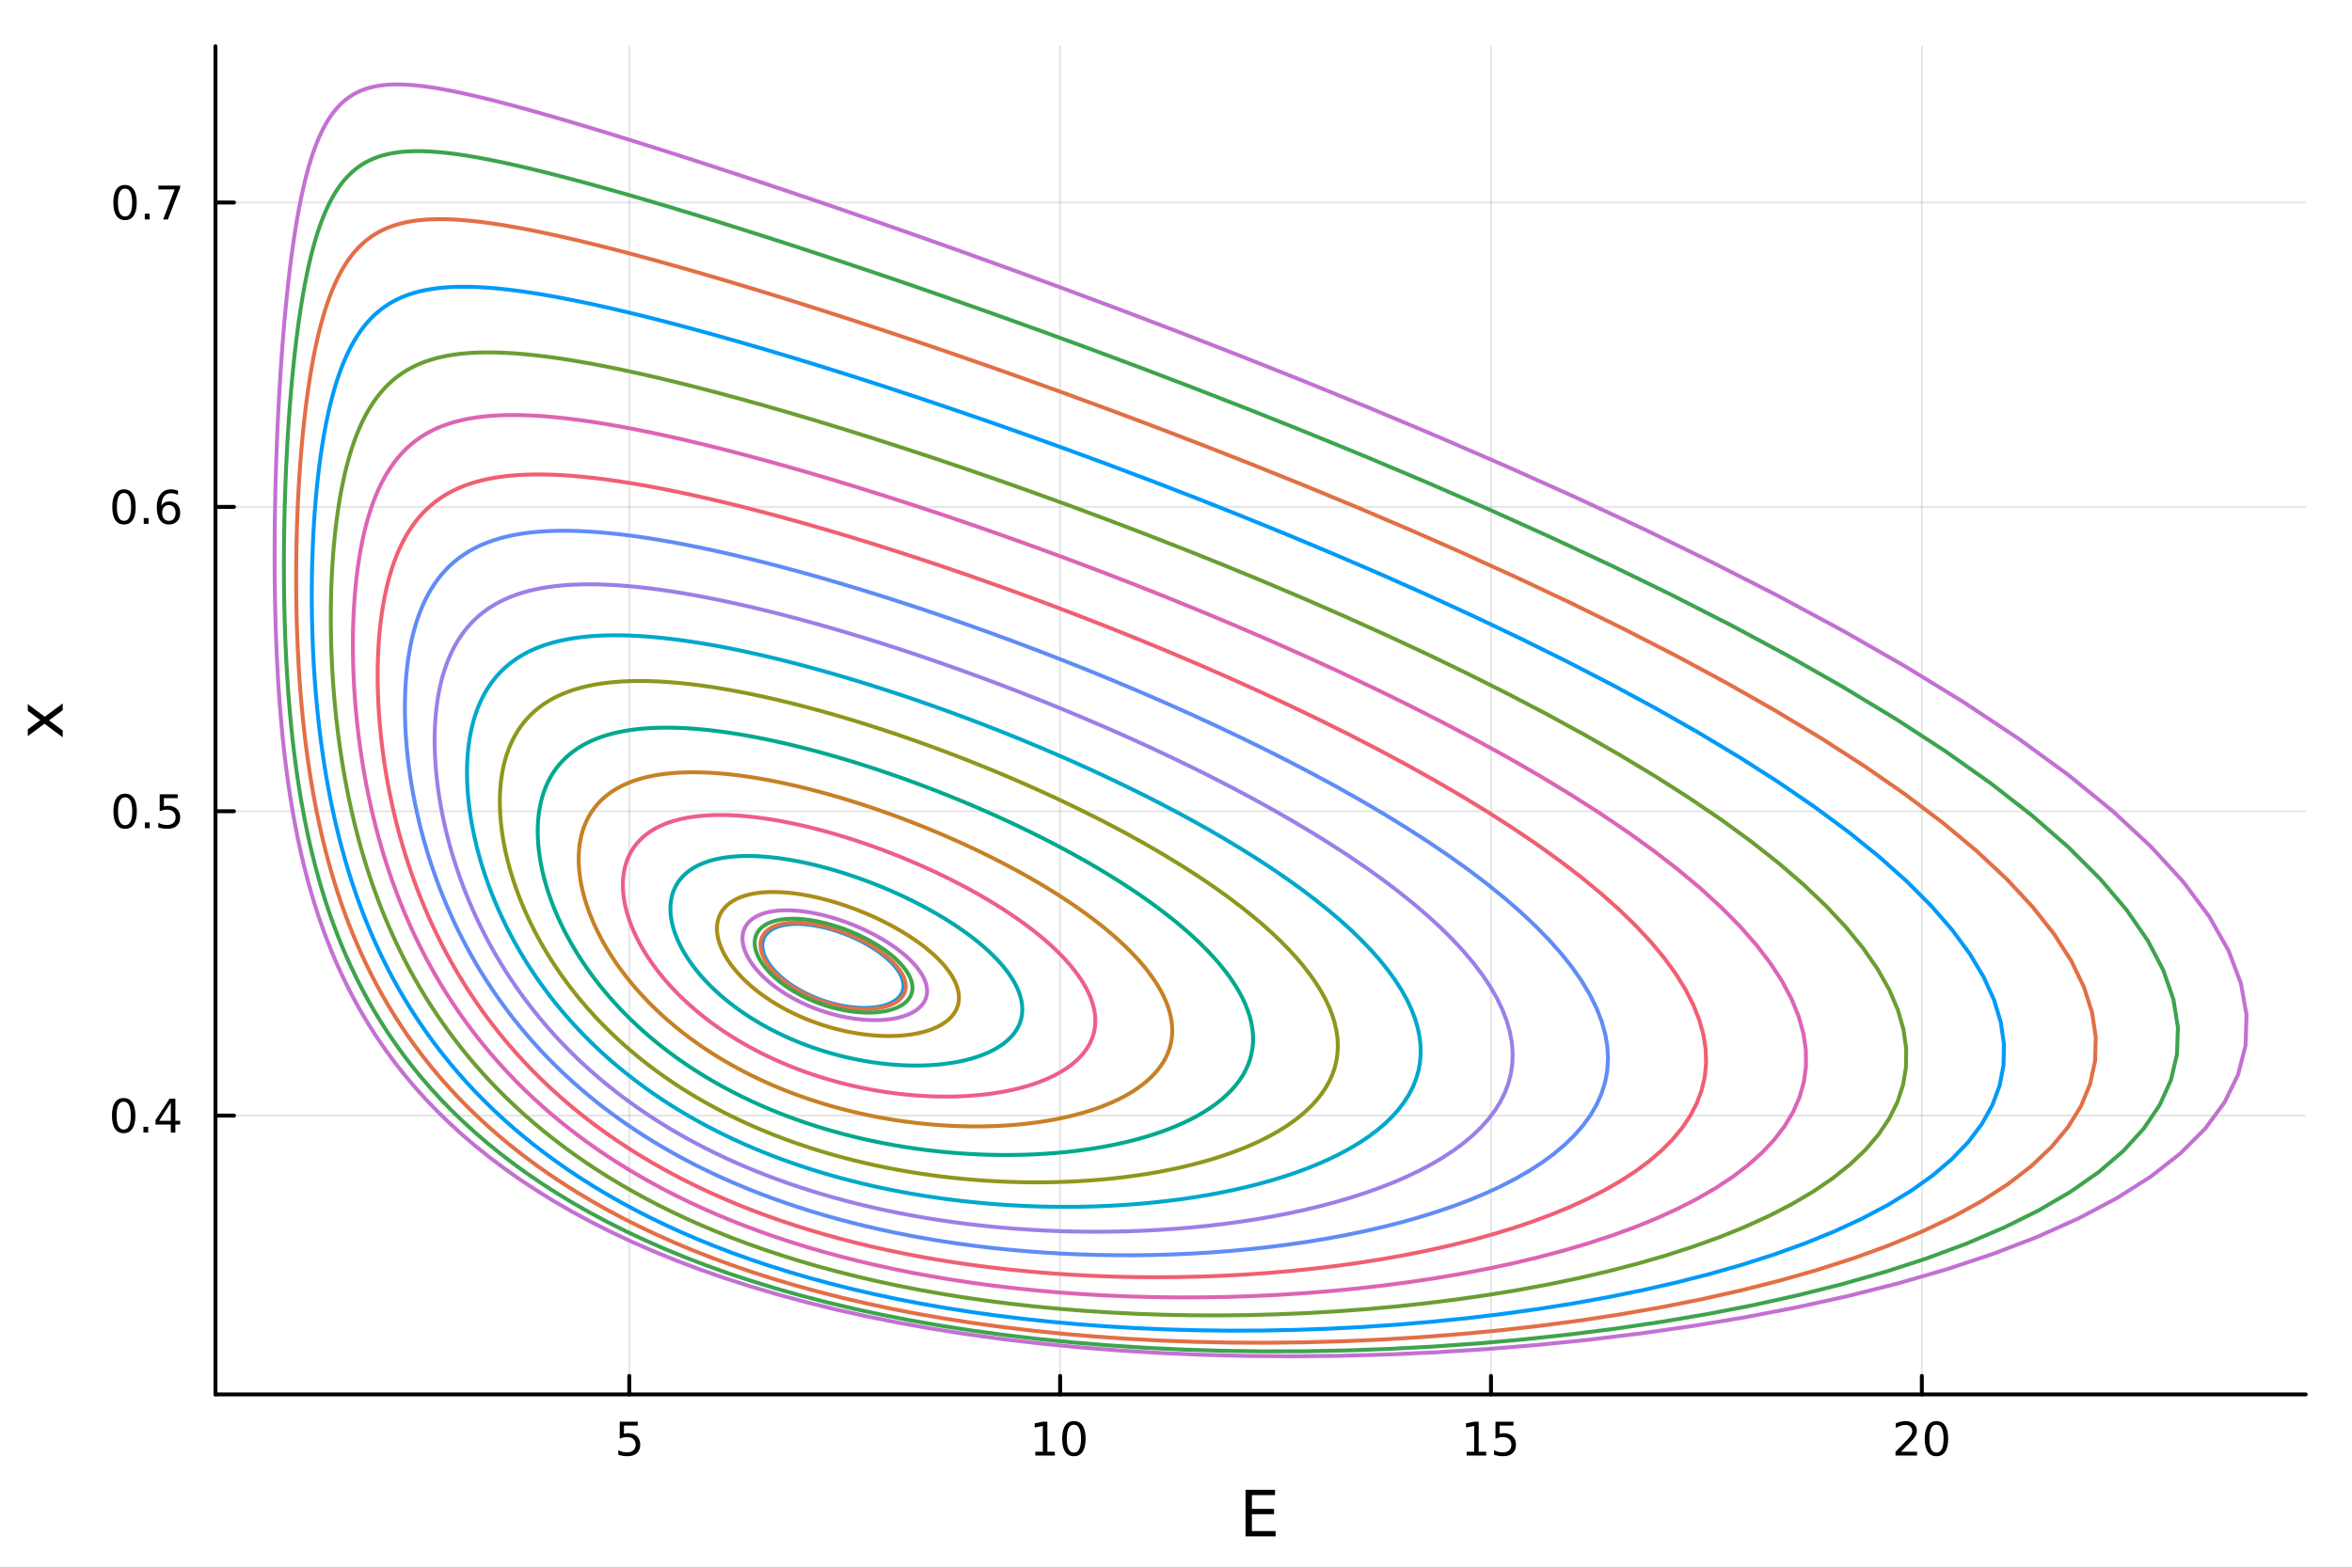 <?xml version="1.0" encoding="utf-8"?>
<svg xmlns="http://www.w3.org/2000/svg" xmlns:xlink="http://www.w3.org/1999/xlink" width="600" height="400" viewBox="0 0 2400 1600">
<rect x="0" y="0" width="2400" height="1600" fill="#333333" stroke="none"/>
<defs>
  <clipPath id="clip650">
    <rect x="0" y="0" width="2400" height="1600"/>
  </clipPath>
</defs>
<path clip-path="url(#clip650)" d="M0 1600 L2400 1600 L2400 0 L0 0  Z" fill="#ffffff" fill-rule="evenodd" fill-opacity="1"/>
<defs>
  <clipPath id="clip651">
    <rect x="480" y="0" width="1681" height="1600"/>
  </clipPath>
</defs>
<path clip-path="url(#clip650)" d="M219.866 1423.18 L2352.76 1423.18 L2352.76 47.244 L219.866 47.244  Z" fill="#ffffff" fill-rule="evenodd" fill-opacity="1"/>
<defs>
  <clipPath id="clip652">
    <rect x="219" y="47" width="2134" height="1377"/>
  </clipPath>
</defs>
<polyline clip-path="url(#clip652)" style="stroke:#000000; stroke-linecap:round; stroke-linejoin:round; stroke-width:2; stroke-opacity:0.1; fill:none" points="642.129,1423.18 642.129,47.244 "/>
<polyline clip-path="url(#clip652)" style="stroke:#000000; stroke-linecap:round; stroke-linejoin:round; stroke-width:2; stroke-opacity:0.1; fill:none" points="1081.77,1423.18 1081.77,47.244 "/>
<polyline clip-path="url(#clip652)" style="stroke:#000000; stroke-linecap:round; stroke-linejoin:round; stroke-width:2; stroke-opacity:0.1; fill:none" points="1521.42,1423.18 1521.42,47.244 "/>
<polyline clip-path="url(#clip652)" style="stroke:#000000; stroke-linecap:round; stroke-linejoin:round; stroke-width:2; stroke-opacity:0.1; fill:none" points="1961.06,1423.18 1961.06,47.244 "/>
<polyline clip-path="url(#clip652)" style="stroke:#000000; stroke-linecap:round; stroke-linejoin:round; stroke-width:2; stroke-opacity:0.1; fill:none" points="219.866,1138.6 2352.76,1138.6 "/>
<polyline clip-path="url(#clip652)" style="stroke:#000000; stroke-linecap:round; stroke-linejoin:round; stroke-width:2; stroke-opacity:0.1; fill:none" points="219.866,827.965 2352.76,827.965 "/>
<polyline clip-path="url(#clip652)" style="stroke:#000000; stroke-linecap:round; stroke-linejoin:round; stroke-width:2; stroke-opacity:0.1; fill:none" points="219.866,517.332 2352.76,517.332 "/>
<polyline clip-path="url(#clip652)" style="stroke:#000000; stroke-linecap:round; stroke-linejoin:round; stroke-width:2; stroke-opacity:0.1; fill:none" points="219.866,206.698 2352.76,206.698 "/>
<polyline clip-path="url(#clip650)" style="stroke:#000000; stroke-linecap:round; stroke-linejoin:round; stroke-width:4; stroke-opacity:1; fill:none" points="219.866,1423.18 2352.76,1423.18 "/>
<polyline clip-path="url(#clip650)" style="stroke:#000000; stroke-linecap:round; stroke-linejoin:round; stroke-width:4; stroke-opacity:1; fill:none" points="642.129,1423.18 642.129,1404.28 "/>
<polyline clip-path="url(#clip650)" style="stroke:#000000; stroke-linecap:round; stroke-linejoin:round; stroke-width:4; stroke-opacity:1; fill:none" points="1081.77,1423.18 1081.77,1404.28 "/>
<polyline clip-path="url(#clip650)" style="stroke:#000000; stroke-linecap:round; stroke-linejoin:round; stroke-width:4; stroke-opacity:1; fill:none" points="1521.42,1423.18 1521.42,1404.28 "/>
<polyline clip-path="url(#clip650)" style="stroke:#000000; stroke-linecap:round; stroke-linejoin:round; stroke-width:4; stroke-opacity:1; fill:none" points="1961.06,1423.18 1961.06,1404.28 "/>
<path clip-path="url(#clip650)" d="M632.407 1451.02 L650.763 1451.02 L650.763 1454.96 L636.689 1454.96 L636.689 1463.43 Q637.708 1463.08 638.726 1462.92 Q639.745 1462.73 640.763 1462.73 Q646.55 1462.73 649.93 1465.9 Q653.31 1469.08 653.31 1474.49 Q653.31 1480.07 649.837 1483.17 Q646.365 1486.25 640.046 1486.25 Q637.87 1486.25 635.601 1485.88 Q633.356 1485.51 630.949 1484.77 L630.949 1480.07 Q633.032 1481.2 635.254 1481.76 Q637.476 1482.32 639.953 1482.32 Q643.958 1482.32 646.296 1480.21 Q648.634 1478.1 648.634 1474.49 Q648.634 1470.88 646.296 1468.77 Q643.958 1466.67 639.953 1466.67 Q638.078 1466.67 636.203 1467.08 Q634.351 1467.5 632.407 1468.38 L632.407 1451.02 Z" fill="#000000" fill-rule="nonzero" fill-opacity="1" /><path clip-path="url(#clip650)" d="M1056.46 1481.64 L1064.1 1481.64 L1064.1 1455.28 L1055.79 1456.95 L1055.79 1452.69 L1064.05 1451.02 L1068.73 1451.02 L1068.73 1481.64 L1076.37 1481.64 L1076.37 1485.58 L1056.46 1485.58 L1056.46 1481.64 Z" fill="#000000" fill-rule="nonzero" fill-opacity="1" /><path clip-path="url(#clip650)" d="M1095.81 1454.1 Q1092.2 1454.1 1090.37 1457.66 Q1088.57 1461.2 1088.57 1468.33 Q1088.57 1475.44 1090.37 1479.01 Q1092.2 1482.55 1095.81 1482.55 Q1099.45 1482.55 1101.25 1479.01 Q1103.08 1475.44 1103.08 1468.33 Q1103.08 1461.2 1101.25 1457.66 Q1099.45 1454.1 1095.81 1454.1 M1095.81 1450.39 Q1101.62 1450.39 1104.68 1455 Q1107.76 1459.58 1107.76 1468.33 Q1107.76 1477.06 1104.68 1481.67 Q1101.62 1486.25 1095.81 1486.25 Q1090 1486.25 1086.92 1481.67 Q1083.87 1477.06 1083.87 1468.33 Q1083.87 1459.58 1086.92 1455 Q1090 1450.39 1095.81 1450.39 Z" fill="#000000" fill-rule="nonzero" fill-opacity="1" /><path clip-path="url(#clip650)" d="M1496.6 1481.64 L1504.24 1481.64 L1504.24 1455.28 L1495.93 1456.95 L1495.93 1452.69 L1504.2 1451.02 L1508.87 1451.02 L1508.87 1481.64 L1516.51 1481.64 L1516.51 1485.58 L1496.6 1485.58 L1496.6 1481.64 Z" fill="#000000" fill-rule="nonzero" fill-opacity="1" /><path clip-path="url(#clip650)" d="M1526 1451.02 L1544.36 1451.02 L1544.36 1454.96 L1530.28 1454.96 L1530.28 1463.43 Q1531.3 1463.08 1532.32 1462.92 Q1533.34 1462.73 1534.36 1462.73 Q1540.15 1462.73 1543.53 1465.9 Q1546.9 1469.08 1546.9 1474.49 Q1546.9 1480.07 1543.43 1483.17 Q1539.96 1486.25 1533.64 1486.25 Q1531.46 1486.25 1529.2 1485.88 Q1526.95 1485.51 1524.54 1484.77 L1524.54 1480.07 Q1526.63 1481.2 1528.85 1481.76 Q1531.07 1482.32 1533.55 1482.32 Q1537.55 1482.32 1539.89 1480.21 Q1542.23 1478.1 1542.23 1474.49 Q1542.23 1470.88 1539.89 1468.77 Q1537.55 1466.67 1533.55 1466.67 Q1531.67 1466.67 1529.8 1467.08 Q1527.95 1467.5 1526 1468.38 L1526 1451.02 Z" fill="#000000" fill-rule="nonzero" fill-opacity="1" /><path clip-path="url(#clip650)" d="M1939.84 1481.64 L1956.16 1481.64 L1956.16 1485.58 L1934.21 1485.58 L1934.21 1481.64 Q1936.87 1478.89 1941.46 1474.26 Q1946.06 1469.61 1947.24 1468.27 Q1949.49 1465.74 1950.37 1464.01 Q1951.27 1462.25 1951.27 1460.56 Q1951.27 1457.8 1949.33 1456.07 Q1947.41 1454.33 1944.3 1454.33 Q1942.11 1454.33 1939.65 1455.09 Q1937.22 1455.86 1934.44 1457.41 L1934.44 1452.69 Q1937.27 1451.55 1939.72 1450.97 Q1942.17 1450.39 1944.21 1450.39 Q1949.58 1450.39 1952.78 1453.08 Q1955.97 1455.77 1955.97 1460.26 Q1955.97 1462.39 1955.16 1464.31 Q1954.37 1466.2 1952.27 1468.8 Q1951.69 1469.47 1948.59 1472.69 Q1945.48 1475.88 1939.84 1481.64 Z" fill="#000000" fill-rule="nonzero" fill-opacity="1" /><path clip-path="url(#clip650)" d="M1975.97 1454.1 Q1972.36 1454.1 1970.53 1457.66 Q1968.73 1461.2 1968.73 1468.33 Q1968.73 1475.44 1970.53 1479.01 Q1972.36 1482.55 1975.97 1482.55 Q1979.61 1482.55 1981.41 1479.01 Q1983.24 1475.44 1983.24 1468.33 Q1983.24 1461.2 1981.41 1457.66 Q1979.61 1454.1 1975.97 1454.1 M1975.97 1450.39 Q1981.78 1450.39 1984.84 1455 Q1987.92 1459.58 1987.92 1468.33 Q1987.92 1477.06 1984.84 1481.67 Q1981.78 1486.25 1975.97 1486.25 Q1970.16 1486.25 1967.08 1481.67 Q1964.03 1477.06 1964.03 1468.33 Q1964.03 1459.58 1967.08 1455 Q1970.16 1450.39 1975.97 1450.39 Z" fill="#000000" fill-rule="nonzero" fill-opacity="1" /><path clip-path="url(#clip650)" d="M1271 1520.52 L1301.05 1520.52 L1301.05 1525.93 L1277.43 1525.93 L1277.43 1540 L1300.06 1540 L1300.06 1545.41 L1277.43 1545.41 L1277.43 1562.63 L1301.62 1562.63 L1301.62 1568.04 L1271 1568.04 L1271 1520.52 Z" fill="#000000" fill-rule="nonzero" fill-opacity="1" /><polyline clip-path="url(#clip650)" style="stroke:#000000; stroke-linecap:round; stroke-linejoin:round; stroke-width:4; stroke-opacity:1; fill:none" points="219.866,1423.18 219.866,47.244 "/>
<polyline clip-path="url(#clip650)" style="stroke:#000000; stroke-linecap:round; stroke-linejoin:round; stroke-width:4; stroke-opacity:1; fill:none" points="219.866,1138.6 238.764,1138.6 "/>
<polyline clip-path="url(#clip650)" style="stroke:#000000; stroke-linecap:round; stroke-linejoin:round; stroke-width:4; stroke-opacity:1; fill:none" points="219.866,827.965 238.764,827.965 "/>
<polyline clip-path="url(#clip650)" style="stroke:#000000; stroke-linecap:round; stroke-linejoin:round; stroke-width:4; stroke-opacity:1; fill:none" points="219.866,517.332 238.764,517.332 "/>
<polyline clip-path="url(#clip650)" style="stroke:#000000; stroke-linecap:round; stroke-linejoin:round; stroke-width:4; stroke-opacity:1; fill:none" points="219.866,206.698 238.764,206.698 "/>
<path clip-path="url(#clip650)" d="M126.205 1124.4 Q122.593 1124.4 120.765 1127.96 Q118.959 1131.5 118.959 1138.63 Q118.959 1145.74 120.765 1149.3 Q122.593 1152.85 126.205 1152.85 Q129.839 1152.85 131.644 1149.3 Q133.473 1145.74 133.473 1138.63 Q133.473 1131.5 131.644 1127.96 Q129.839 1124.4 126.205 1124.4 M126.205 1120.69 Q132.015 1120.69 135.07 1125.3 Q138.149 1129.88 138.149 1138.63 Q138.149 1147.36 135.07 1151.97 Q132.015 1156.55 126.205 1156.55 Q120.394 1156.55 117.316 1151.97 Q114.26 1147.36 114.26 1138.63 Q114.26 1129.88 117.316 1125.3 Q120.394 1120.69 126.205 1120.69 Z" fill="#000000" fill-rule="nonzero" fill-opacity="1" /><path clip-path="url(#clip650)" d="M146.366 1150 L151.251 1150 L151.251 1155.88 L146.366 1155.88 L146.366 1150 Z" fill="#000000" fill-rule="nonzero" fill-opacity="1" /><path clip-path="url(#clip650)" d="M174.283 1125.39 L162.477 1143.84 L174.283 1143.84 L174.283 1125.39 M173.056 1121.32 L178.936 1121.32 L178.936 1143.84 L183.866 1143.84 L183.866 1147.73 L178.936 1147.73 L178.936 1155.88 L174.283 1155.88 L174.283 1147.73 L158.681 1147.73 L158.681 1143.22 L173.056 1121.32 Z" fill="#000000" fill-rule="nonzero" fill-opacity="1" /><path clip-path="url(#clip650)" d="M127.686 813.764 Q124.075 813.764 122.246 817.329 Q120.441 820.87 120.441 828 Q120.441 835.106 122.246 838.671 Q124.075 842.213 127.686 842.213 Q131.32 842.213 133.126 838.671 Q134.954 835.106 134.954 828 Q134.954 820.87 133.126 817.329 Q131.32 813.764 127.686 813.764 M127.686 810.06 Q133.496 810.06 136.552 814.667 Q139.63 819.25 139.63 828 Q139.63 836.727 136.552 841.333 Q133.496 845.916 127.686 845.916 Q121.876 845.916 118.797 841.333 Q115.742 836.727 115.742 828 Q115.742 819.25 118.797 814.667 Q121.876 810.06 127.686 810.06 Z" fill="#000000" fill-rule="nonzero" fill-opacity="1" /><path clip-path="url(#clip650)" d="M147.848 839.365 L152.732 839.365 L152.732 845.245 L147.848 845.245 L147.848 839.365 Z" fill="#000000" fill-rule="nonzero" fill-opacity="1" /><path clip-path="url(#clip650)" d="M162.964 810.685 L181.32 810.685 L181.32 814.62 L167.246 814.62 L167.246 823.092 Q168.264 822.745 169.283 822.583 Q170.302 822.398 171.32 822.398 Q177.107 822.398 180.487 825.569 Q183.866 828.741 183.866 834.157 Q183.866 839.736 180.394 842.838 Q176.922 845.916 170.602 845.916 Q168.427 845.916 166.158 845.546 Q163.913 845.176 161.505 844.435 L161.505 839.736 Q163.589 840.87 165.811 841.426 Q168.033 841.981 170.51 841.981 Q174.514 841.981 176.852 839.875 Q179.19 837.768 179.19 834.157 Q179.19 830.546 176.852 828.44 Q174.514 826.333 170.51 826.333 Q168.635 826.333 166.76 826.75 Q164.908 827.166 162.964 828.046 L162.964 810.685 Z" fill="#000000" fill-rule="nonzero" fill-opacity="1" /><path clip-path="url(#clip650)" d="M126.529 503.13 Q122.918 503.13 121.089 506.695 Q119.283 510.237 119.283 517.366 Q119.283 524.473 121.089 528.038 Q122.918 531.579 126.529 531.579 Q130.163 531.579 131.968 528.038 Q133.797 524.473 133.797 517.366 Q133.797 510.237 131.968 506.695 Q130.163 503.13 126.529 503.13 M126.529 499.427 Q132.339 499.427 135.394 504.033 Q138.473 508.616 138.473 517.366 Q138.473 526.093 135.394 530.7 Q132.339 535.283 126.529 535.283 Q120.718 535.283 117.64 530.7 Q114.584 526.093 114.584 517.366 Q114.584 508.616 117.64 504.033 Q120.718 499.427 126.529 499.427 Z" fill="#000000" fill-rule="nonzero" fill-opacity="1" /><path clip-path="url(#clip650)" d="M146.691 528.732 L151.575 528.732 L151.575 534.612 L146.691 534.612 L146.691 528.732 Z" fill="#000000" fill-rule="nonzero" fill-opacity="1" /><path clip-path="url(#clip650)" d="M172.339 515.468 Q169.19 515.468 167.339 517.621 Q165.51 519.774 165.51 523.524 Q165.51 527.251 167.339 529.427 Q169.19 531.579 172.339 531.579 Q175.487 531.579 177.315 529.427 Q179.167 527.251 179.167 523.524 Q179.167 519.774 177.315 517.621 Q175.487 515.468 172.339 515.468 M181.621 500.816 L181.621 505.075 Q179.862 504.242 178.056 503.802 Q176.274 503.362 174.514 503.362 Q169.885 503.362 167.431 506.487 Q165.001 509.612 164.653 515.931 Q166.019 513.917 168.079 512.853 Q170.139 511.765 172.616 511.765 Q177.825 511.765 180.834 514.936 Q183.866 518.084 183.866 523.524 Q183.866 528.848 180.718 532.065 Q177.57 535.283 172.339 535.283 Q166.343 535.283 163.172 530.7 Q160.001 526.093 160.001 517.366 Q160.001 509.172 163.89 504.311 Q167.778 499.427 174.329 499.427 Q176.089 499.427 177.871 499.774 Q179.676 500.121 181.621 500.816 Z" fill="#000000" fill-rule="nonzero" fill-opacity="1" /><path clip-path="url(#clip650)" d="M127.593 192.497 Q123.982 192.497 122.154 196.062 Q120.348 199.603 120.348 206.733 Q120.348 213.84 122.154 217.404 Q123.982 220.946 127.593 220.946 Q131.228 220.946 133.033 217.404 Q134.862 213.84 134.862 206.733 Q134.862 199.603 133.033 196.062 Q131.228 192.497 127.593 192.497 M127.593 188.793 Q133.404 188.793 136.459 193.4 Q139.538 197.983 139.538 206.733 Q139.538 215.46 136.459 220.066 Q133.404 224.65 127.593 224.65 Q121.783 224.65 118.705 220.066 Q115.649 215.46 115.649 206.733 Q115.649 197.983 118.705 193.4 Q121.783 188.793 127.593 188.793 Z" fill="#000000" fill-rule="nonzero" fill-opacity="1" /><path clip-path="url(#clip650)" d="M147.755 218.099 L152.64 218.099 L152.64 223.978 L147.755 223.978 L147.755 218.099 Z" fill="#000000" fill-rule="nonzero" fill-opacity="1" /><path clip-path="url(#clip650)" d="M161.644 189.418 L183.866 189.418 L183.866 191.409 L171.32 223.978 L166.436 223.978 L178.241 193.354 L161.644 193.354 L161.644 189.418 Z" fill="#000000" fill-rule="nonzero" fill-opacity="1" /><path clip-path="url(#clip650)" d="M28.356 718.597 L45.703 731.488 L64.004 717.929 L64.004 724.836 L50 735.212 L64.004 745.588 L64.004 752.495 L45.353 738.649 L28.356 751.317 L28.356 744.41 L41.056 734.957 L28.356 725.504 L28.356 718.597 Z" fill="#000000" fill-rule="nonzero" fill-opacity="1" /><polyline clip-path="url(#clip652)" style="stroke:#009af9; stroke-linecap:round; stroke-linejoin:round; stroke-width:4; stroke-opacity:1; fill:none" points="843.068,947.097 844.925,947.582 846.789,948.093 848.66,948.63 850.535,949.192 852.414,949.779 854.295,950.391 856.176,951.027 858.058,951.687 859.937,952.37 861.813,953.077 863.685,953.807 865.55,954.559 867.408,955.333 869.257,956.128 871.096,956.944 872.923,957.781 874.736,958.637 876.535,959.513 878.318,960.408 880.084,961.321 881.83,962.251 883.556,963.198 885.261,964.161 886.942,965.14 888.598,966.134 890.228,967.143 891.831,968.165 893.405,969.199 894.949,970.246 896.462,971.304 897.941,972.373 899.387,973.452 900.797,974.54 902.171,975.636 903.507,976.739 904.804,977.85 906.061,978.966 907.277,980.087 908.451,981.213 909.582,982.342 910.668,983.474 911.709,984.608 912.704,985.743 913.652,986.877 914.552,988.012 915.404,989.144 916.207,990.275 916.959,991.402 917.661,992.525 918.312,993.643 918.911,994.756 919.458,995.862 919.953,996.961 920.394,998.052 920.782,999.135 921.117,1000.21 921.397,1001.27 921.624,1002.32 921.797,1003.36 921.916,1004.39 921.98,1005.4 921.991,1006.4 921.947,1007.38 921.85,1008.35 921.699,1009.3 921.495,1010.24 921.238,1011.16 920.928,1012.06 920.566,1012.94 920.152,1013.8 919.686,1014.64 919.17,1015.47 918.603,1016.27 917.987,1017.05 917.322,1017.8 916.609,1018.54 915.848,1019.25 915.041,1019.94 914.188,1020.61 913.289,1021.25 912.347,1021.86 911.361,1022.45 910.333,1023.02 909.264,1023.56 908.155,1024.08 907.006,1024.57 905.819,1025.03 904.595,1025.46 903.335,1025.87 902.04,1026.25 900.712,1026.61 899.351,1026.94 897.958,1027.24 896.535,1027.51 895.083,1027.75 893.604,1027.97 892.097,1028.16 890.565,1028.32 889.009,1028.46 887.43,1028.56 885.83,1028.64 884.208,1028.69 882.568,1028.71 880.909,1028.71 879.234,1028.68 877.543,1028.62 875.837,1028.53 874.119,1028.42 872.388,1028.27 870.647,1028.11 868.897,1027.91 867.138,1027.69 865.372,1027.45 863.6,1027.17 861.823,1026.88 860.042,1026.55 858.259,1026.2 856.475,1025.83 854.69,1025.43 852.906,1025.01 851.124,1024.57 849.345,1024.1 847.57,1023.61 845.8,1023.09 844.036,1022.56 842.279,1022 840.531,1021.42 838.791,1020.82 837.062,1020.19 835.343,1019.55 833.636,1018.89 831.942,1018.21 830.262,1017.51 828.596,1016.79 826.945,1016.05 825.311,1015.3 823.694,1014.53 822.095,1013.74 820.514,1012.94 818.952,1012.12 817.411,1011.29 815.891,1010.44 814.392,1009.58 812.916,1008.7 811.462,1007.81 810.032,1006.91 808.627,1006 807.246,1005.07 805.891,1004.14 804.562,1003.19 803.26,1002.24 801.985,1001.28 800.737,1000.3 799.519,999.323 798.329,998.336 797.168,997.341 796.037,996.34 794.937,995.333 793.868,994.321 792.829,993.305 791.823,992.284 790.849,991.261 789.907,990.234 788.998,989.205 788.123,988.174 787.281,987.142 786.473,986.109 785.7,985.076 784.962,984.044 784.258,983.013 783.59,981.984 782.958,980.957 782.361,979.932 781.801,978.911 781.277,977.894 780.79,976.882 780.34,975.874 779.927,974.873 779.551,973.877 779.213,972.888 778.913,971.907 778.651,970.933 778.426,969.967 778.241,969.011 778.093,968.064 777.984,967.127 777.914,966.201 777.882,965.285 777.889,964.382 777.935,963.49 778.02,962.611 778.144,961.745 778.307,960.893 778.51,960.055 778.751,959.232 779.031,958.423 779.35,957.631 779.709,956.854 780.106,956.094 780.542,955.351 781.017,954.626 781.531,953.919 782.084,953.23 782.674,952.56 783.304,951.909 783.971,951.278 784.676,950.667 785.42,950.076 786.2,949.507 787.019,948.959 787.874,948.432 788.766,947.928 789.694,947.446 790.659,946.987 791.66,946.551 792.696,946.139 793.767,945.75 794.873,945.386 796.014,945.046 797.188,944.73 798.395,944.44 799.636,944.175 800.909,943.935 802.214,943.721 803.55,943.533 804.917,943.371 806.313,943.235 807.74,943.126 809.195,943.043 810.678,942.988 812.188,942.959 813.725,942.957 815.288,942.983 816.876,943.035 818.488,943.115 820.123,943.223 821.781,943.358 823.461,943.52 825.16,943.709 826.88,943.926 828.618,944.171 830.374,944.442 832.147,944.741 833.935,945.067 835.737,945.419 837.553,945.799 839.38,946.205 841.219,946.638 843.068,947.097 "/>
<polyline clip-path="url(#clip652)" style="stroke:#e26f46; stroke-linecap:round; stroke-linejoin:round; stroke-width:4; stroke-opacity:1; fill:none" points="842.853,945.939 844.763,946.437 846.68,946.961 848.604,947.512 850.533,948.089 852.466,948.691 854.401,949.319 856.337,949.972 858.273,950.65 860.207,951.352 862.138,952.079 864.065,952.828 865.985,953.601 867.898,954.396 869.802,955.213 871.696,956.052 873.578,956.912 875.446,957.793 877.299,958.693 879.136,959.613 880.955,960.551 882.754,961.508 884.533,962.482 886.289,963.473 888.022,964.48 889.729,965.502 891.41,966.539 893.062,967.591 894.684,968.655 896.276,969.732 897.835,970.821 899.361,971.921 900.852,973.03 902.306,974.15 903.722,975.278 905.1,976.413 906.437,977.556 907.734,978.705 908.988,979.859 910.198,981.017 911.364,982.18 912.484,983.344 913.557,984.511 914.583,985.679 915.56,986.847 916.488,988.014 917.366,989.18 918.194,990.343 918.969,991.503 919.692,992.659 920.363,993.81 920.98,994.956 921.543,996.094 922.052,997.225 922.507,998.348 922.906,999.461 923.25,1000.57 923.538,1001.66 923.771,1002.74 923.948,1003.81 924.069,1004.86 924.134,1005.91 924.143,1006.93 924.097,1007.95 923.995,1008.94 923.837,1009.92 923.625,1010.89 923.358,1011.83 923.037,1012.76 922.661,1013.66 922.232,1014.55 921.75,1015.42 921.216,1016.26 920.63,1017.08 919.993,1017.89 919.305,1018.66 918.568,1019.42 917.782,1020.15 916.948,1020.86 916.066,1021.54 915.138,1022.2 914.165,1022.83 913.148,1023.44 912.086,1024.02 910.983,1024.58 909.838,1025.11 908.653,1025.61 907.428,1026.08 906.165,1026.53 904.866,1026.95 903.53,1027.34 902.16,1027.7 900.757,1028.04 899.321,1028.35 897.855,1028.62 896.358,1028.88 894.834,1029.1 893.281,1029.29 891.703,1029.45 890.101,1029.59 888.474,1029.7 886.826,1029.78 885.156,1029.83 883.467,1029.85 881.76,1029.84 880.036,1029.81 878.295,1029.75 876.541,1029.65 874.773,1029.54 872.992,1029.39 871.202,1029.22 869.401,1029.02 867.592,1028.79 865.776,1028.53 863.954,1028.25 862.128,1027.94 860.298,1027.61 858.465,1027.25 856.632,1026.87 854.798,1026.46 852.965,1026.02 851.134,1025.56 849.307,1025.08 847.484,1024.58 845.667,1024.05 843.856,1023.49 842.052,1022.92 840.257,1022.32 838.471,1021.7 836.696,1021.06 834.932,1020.4 833.181,1019.72 831.442,1019.02 829.718,1018.3 828.01,1017.56 826.317,1016.81 824.64,1016.03 822.982,1015.24 821.342,1014.43 819.721,1013.61 818.12,1012.76 816.54,1011.91 814.981,1011.04 813.445,1010.15 811.931,1009.25 810.442,1008.34 808.976,1007.41 807.536,1006.47 806.121,1005.53 804.732,1004.57 803.37,1003.59 802.036,1002.61 800.73,1001.62 799.452,1000.63 798.203,999.619 796.984,998.605 795.795,997.584 794.637,996.556 793.51,995.523 792.415,994.484 791.351,993.44 790.32,992.393 789.322,991.342 788.358,990.287 787.427,989.231 786.53,988.173 785.668,987.113 784.84,986.053 784.048,984.993 783.292,983.934 782.571,982.875 781.886,981.819 781.238,980.764 780.627,979.713 780.053,978.665 779.516,977.621 779.016,976.582 778.555,975.547 778.131,974.519 777.746,973.497 777.399,972.482 777.091,971.474 776.821,970.474 776.591,969.483 776.399,968.501 776.247,967.529 776.134,966.567 776.061,965.616 776.028,964.676 776.034,963.748 776.08,962.832 776.166,961.93 776.291,961.04 776.457,960.165 776.662,959.304 776.908,958.459 777.194,957.628 777.519,956.814 777.885,956.016 778.29,955.235 778.735,954.472 779.22,953.727 779.745,953 780.309,952.291 780.913,951.603 781.556,950.934 782.238,950.285 782.959,949.656 783.719,949.049 784.518,948.464 785.354,947.9 786.229,947.358 787.142,946.839 788.092,946.343 789.079,945.871 790.103,945.422 791.164,944.997 792.261,944.597 793.393,944.221 794.561,943.87 795.764,943.545 797.001,943.246 798.271,942.972 799.576,942.724 800.913,942.503 802.282,942.308 803.683,942.14 805.115,942 806.577,941.886 808.069,941.8 809.59,941.741 811.139,941.71 812.716,941.707 814.32,941.732 815.949,941.784 817.603,941.865 819.282,941.974 820.984,942.111 822.708,942.276 824.453,942.47 826.219,942.691 828.004,942.941 829.808,943.219 831.629,943.525 833.466,943.858 835.318,944.219 837.184,944.608 839.062,945.025 840.953,945.469 842.853,945.939 "/>
<polyline clip-path="url(#clip652)" style="stroke:#3da44d; stroke-linecap:round; stroke-linejoin:round; stroke-width:4; stroke-opacity:1; fill:none" points="842.131,942.211 844.209,942.748 846.296,943.315 848.391,943.91 850.492,944.534 852.598,945.186 854.708,945.866 856.82,946.573 858.932,947.308 861.043,948.069 863.151,948.857 865.255,949.67 867.353,950.509 869.444,951.373 871.525,952.261 873.596,953.172 875.654,954.107 877.699,955.064 879.727,956.044 881.738,957.044 883.73,958.065 885.701,959.107 887.65,960.167 889.575,961.246 891.474,962.343 893.346,963.457 895.189,964.587 897.001,965.732 898.781,966.892 900.528,968.066 902.239,969.253 903.913,970.452 905.549,971.663 907.146,972.884 908.701,974.114 910.213,975.353 911.682,976.6 913.105,977.853 914.482,979.112 915.811,980.376 917.091,981.645 918.32,982.916 919.499,984.189 920.625,985.464 921.697,986.739 922.715,988.013 923.678,989.285 924.585,990.555 925.435,991.821 926.228,993.082 926.962,994.338 927.637,995.588 928.253,996.83 928.809,998.064 929.305,999.289 929.74,1000.5 930.113,1001.71 930.426,1002.9 930.677,1004.08 930.867,1005.25 930.994,1006.4 931.061,1007.53 931.066,1008.65 931.009,1009.76 930.891,1010.84 930.712,1011.91 930.473,1012.96 930.173,1013.99 929.814,1014.99 929.395,1015.98 928.918,1016.95 928.382,1017.89 927.789,1018.81 927.139,1019.7 926.432,1020.57 925.671,1021.42 924.855,1022.24 923.986,1023.03 923.064,1023.8 922.09,1024.54 921.066,1025.26 919.992,1025.94 918.87,1026.6 917.701,1027.23 916.485,1027.83 915.224,1028.4 913.92,1028.95 912.573,1029.46 911.185,1029.94 909.757,1030.39 908.29,1030.81 906.785,1031.2 905.245,1031.57 903.67,1031.89 902.062,1032.19 900.422,1032.46 898.751,1032.7 897.051,1032.9 895.323,1033.08 893.569,1033.22 891.791,1033.33 889.988,1033.41 888.164,1033.46 886.319,1033.48 884.454,1033.47 882.572,1033.42 880.673,1033.35 878.759,1033.25 876.832,1033.11 874.892,1032.95 872.941,1032.76 870.98,1032.53 869.012,1032.28 867.036,1032 865.054,1031.69 863.069,1031.35 861.08,1030.98 859.089,1030.59 857.098,1030.17 855.107,1029.72 853.118,1029.24 851.133,1028.74 849.151,1028.21 847.175,1027.66 845.206,1027.08 843.244,1026.48 841.291,1025.85 839.348,1025.2 837.416,1024.53 835.495,1023.83 833.588,1023.11 831.695,1022.37 829.816,1021.61 827.954,1020.82 826.108,1020.02 824.28,1019.2 822.471,1018.35 820.681,1017.49 818.911,1016.61 817.163,1015.72 815.437,1014.8 813.734,1013.87 812.054,1012.93 810.399,1011.97 808.768,1010.99 807.164,1010 805.586,1009 804.035,1007.98 802.512,1006.95 801.018,1005.91 799.552,1004.86 798.117,1003.79 796.712,1002.72 795.337,1001.64 793.994,1000.55 792.684,999.451 791.405,998.344 790.16,997.231 788.949,996.112 787.771,994.987 786.628,993.858 785.52,992.723 784.447,991.586 783.41,990.444 782.41,989.301 781.446,988.155 780.519,987.009 779.629,985.862 778.777,984.714 777.964,983.568 777.188,982.422 776.452,981.279 775.754,980.138 775.096,979 774.478,977.865 773.899,976.735 773.361,975.611 772.863,974.491 772.406,973.378 771.99,972.272 771.614,971.173 771.28,970.082 770.988,968.999 770.737,967.926 770.528,966.863 770.361,965.81 770.237,964.768 770.154,963.737 770.114,962.719 770.117,961.714 770.161,960.721 770.249,959.743 770.38,958.779 770.553,957.83 770.769,956.896 771.028,955.979 771.329,955.078 771.674,954.195 772.062,953.329 772.492,952.481 772.965,951.652 773.481,950.843 774.04,950.053 774.641,949.283 775.284,948.534 775.97,947.807 776.698,947.101 777.468,946.417 778.28,945.756 779.134,945.118 780.029,944.504 780.965,943.913 781.942,943.347 782.959,942.806 784.017,942.29 785.115,941.799 786.253,941.335 787.43,940.896 788.645,940.485 789.899,940.1 791.192,939.743 792.521,939.413 793.888,939.112 795.291,938.839 796.73,938.594 798.204,938.378 799.713,938.191 801.256,938.033 802.833,937.905 804.442,937.807 806.083,937.738 807.755,937.699 809.458,937.691 811.19,937.713 812.951,937.765 814.74,937.848 816.556,937.961 818.397,938.105 820.264,938.279 822.155,938.485 824.068,938.72 826.004,938.987 827.96,939.284 829.935,939.612 831.929,939.97 833.94,940.358 835.967,940.776 838.009,941.225 840.064,941.703 842.131,942.211 "/>
<polyline clip-path="url(#clip652)" style="stroke:#c271d2; stroke-linecap:round; stroke-linejoin:round; stroke-width:4; stroke-opacity:1; fill:none" points="840.405,934.156 842.842,934.776 845.293,935.43 847.754,936.119 850.226,936.842 852.705,937.598 855.19,938.387 857.679,939.209 860.171,940.064 862.664,940.951 865.155,941.869 867.643,942.818 870.126,943.797 872.602,944.806 875.069,945.844 877.524,946.91 879.967,948.005 882.394,949.126 884.804,950.274 887.195,951.448 889.565,952.646 891.911,953.869 894.232,955.115 896.526,956.383 898.79,957.672 901.022,958.983 903.221,960.312 905.384,961.661 907.51,963.027 909.596,964.411 911.641,965.809 913.642,967.223 915.598,968.65 917.507,970.09 919.367,971.542 921.177,973.004 922.933,974.475 924.636,975.955 926.283,977.441 927.873,978.934 929.404,980.432 930.875,981.933 932.284,983.437 933.63,984.943 934.911,986.448 936.128,987.953 937.277,989.456 938.359,990.956 939.372,992.451 940.316,993.941 941.189,995.424 941.991,996.9 942.721,998.367 943.379,999.823 943.964,1001.27 944.475,1002.7 944.912,1004.12 945.276,1005.53 945.565,1006.92 945.78,1008.29 945.92,1009.65 945.986,1010.99 945.978,1012.31 945.896,1013.61 945.74,1014.89 945.511,1016.14 945.208,1017.37 944.834,1018.58 944.387,1019.77 943.87,1020.92 943.282,1022.06 942.624,1023.16 941.897,1024.24 941.103,1025.29 940.241,1026.31 939.314,1027.3 938.322,1028.26 937.267,1029.18 936.149,1030.08 934.97,1030.94 933.732,1031.78 932.435,1032.57 931.08,1033.34 929.671,1034.07 928.207,1034.77 926.69,1035.43 925.123,1036.05 923.506,1036.65 921.84,1037.2 920.129,1037.72 918.373,1038.21 916.574,1038.65 914.733,1039.07 912.853,1039.44 910.935,1039.78 908.98,1040.08 906.991,1040.34 904.969,1040.57 902.916,1040.76 900.834,1040.92 898.724,1041.04 896.588,1041.12 894.427,1041.16 892.244,1041.17 890.041,1041.15 887.818,1041.08 885.577,1040.99 883.321,1040.85 881.05,1040.68 878.767,1040.48 876.473,1040.24 874.169,1039.97 871.858,1039.66 869.54,1039.32 867.218,1038.94 864.893,1038.54 862.566,1038.1 860.238,1037.62 857.912,1037.12 855.588,1036.58 853.269,1036.02 850.955,1035.42 848.647,1034.8 846.348,1034.14 844.058,1033.46 841.778,1032.74 839.511,1032 837.256,1031.24 835.016,1030.44 832.791,1029.62 830.583,1028.78 828.392,1027.91 826.22,1027.01 824.067,1026.09 821.936,1025.15 819.826,1024.18 817.739,1023.2 815.676,1022.19 813.638,1021.16 811.625,1020.11 809.638,1019.05 807.679,1017.96 805.748,1016.85 803.846,1015.73 801.973,1014.59 800.131,1013.44 798.32,1012.27 796.542,1011.08 794.795,1009.89 793.083,1008.67 791.404,1007.45 789.759,1006.21 788.15,1004.97 786.577,1003.71 785.041,1002.44 783.541,1001.16 782.079,999.878 780.654,998.585 779.269,997.284 777.923,995.978 776.616,994.666 775.349,993.349 774.123,992.028 772.937,990.704 771.793,989.377 770.691,988.048 769.631,986.717 768.614,985.386 767.639,984.055 766.708,982.724 765.82,981.396 764.976,980.069 764.177,978.745 763.422,977.425 762.713,976.109 762.048,974.798 761.429,973.493 760.855,972.194 760.328,970.902 759.847,969.618 759.412,968.342 759.024,967.075 758.683,965.819 758.389,964.572 758.143,963.337 757.944,962.114 757.792,960.903 757.689,959.705 757.633,958.521 757.626,957.351 757.667,956.197 757.756,955.058 757.894,953.936 758.08,952.831 758.315,951.744 758.598,950.675 758.931,949.624 759.312,948.594 759.742,947.583 760.22,946.593 760.748,945.625 761.324,944.679 761.949,943.755 762.623,942.854 763.346,941.977 764.117,941.125 764.937,940.297 765.804,939.494 766.72,938.718 767.685,937.967 768.697,937.244 769.756,936.549 770.863,935.881 772.017,935.242 773.218,934.631 774.466,934.05 775.76,933.499 777.1,932.979 778.485,932.489 779.915,932.03 781.39,931.603 782.91,931.208 784.473,930.845 786.079,930.514 787.728,930.217 789.419,929.954 791.151,929.723 792.924,929.527 794.737,929.365 796.589,929.238 798.48,929.146 800.408,929.088 802.373,929.066 804.375,929.078 806.411,929.127 808.481,929.211 810.585,929.331 812.72,929.487 814.887,929.678 817.083,929.906 819.308,930.17 821.56,930.47 823.839,930.805 826.142,931.177 828.469,931.585 830.818,932.028 833.187,932.507 835.576,933.022 837.982,933.571 840.405,934.156 "/>
<polyline clip-path="url(#clip652)" style="stroke:#ac8d18; stroke-linecap:round; stroke-linejoin:round; stroke-width:4; stroke-opacity:1; fill:none" points="835.873,916.519 839.078,917.305 842.307,918.137 845.557,919.016 848.825,919.941 852.11,920.912 855.408,921.928 858.719,922.989 862.038,924.094 865.363,925.242 868.693,926.434 872.023,927.668 875.353,928.943 878.677,930.26 881.995,931.617 885.303,933.014 888.598,934.449 891.877,935.921 895.137,937.43 898.376,938.975 901.59,940.555 904.776,942.168 907.932,943.814 911.054,945.491 914.139,947.198 917.184,948.934 920.187,950.698 923.143,952.488 926.051,954.303 928.906,956.142 931.707,958.003 934.451,959.885 937.133,961.786 939.753,963.705 942.306,965.641 944.791,967.591 947.204,969.555 949.543,971.531 951.806,973.517 953.99,975.511 956.092,977.513 958.111,979.52 960.045,981.53 961.891,983.543 963.647,985.557 965.312,987.569 966.884,989.579 968.361,991.584 969.742,993.583 971.025,995.575 972.21,997.557 973.295,999.529 974.278,1001.49 975.16,1003.43 975.94,1005.36 976.616,1007.28 977.188,1009.17 977.657,1011.04 978.022,1012.9 978.282,1014.73 978.438,1016.53 978.49,1018.31 978.438,1020.06 978.283,1021.79 978.026,1023.48 977.666,1025.15 977.205,1026.78 976.643,1028.38 975.982,1029.94 975.223,1031.47 974.367,1032.96 973.415,1034.41 972.369,1035.83 971.23,1037.21 970,1038.54 968.681,1039.84 967.274,1041.09 965.781,1042.3 964.204,1043.47 962.546,1044.59 960.808,1045.67 958.992,1046.7 957.101,1047.69 955.136,1048.63 953.101,1049.52 950.997,1050.37 948.826,1051.17 946.592,1051.92 944.296,1052.62 941.941,1053.28 939.53,1053.89 937.064,1054.45 934.546,1054.95 931.98,1055.42 929.366,1055.83 926.708,1056.19 924.009,1056.5 921.27,1056.77 918.494,1056.99 915.684,1057.15 912.842,1057.27 909.971,1057.34 907.072,1057.37 904.149,1057.34 901.203,1057.27 898.236,1057.16 895.252,1056.99 892.253,1056.78 889.24,1056.52 886.216,1056.22 883.182,1055.87 880.142,1055.48 877.097,1055.05 874.049,1054.57 871,1054.05 867.952,1053.48 864.908,1052.88 861.868,1052.23 858.835,1051.54 855.81,1050.82 852.795,1050.05 849.793,1049.24 846.804,1048.4 843.83,1047.52 840.872,1046.6 837.933,1045.65 835.014,1044.67 832.116,1043.64 829.24,1042.59 826.388,1041.5 823.562,1040.38 820.762,1039.23 817.989,1038.05 815.246,1036.84 812.533,1035.6 809.851,1034.33 807.201,1033.04 804.584,1031.72 802.002,1030.37 799.455,1029 796.944,1027.6 794.471,1026.19 792.036,1024.75 789.639,1023.28 787.283,1021.8 784.967,1020.3 782.692,1018.78 780.459,1017.24 778.269,1015.69 776.123,1014.12 774.02,1012.53 771.963,1010.93 769.951,1009.32 767.985,1007.69 766.065,1006.05 764.192,1004.4 762.368,1002.74 760.591,1001.07 758.863,999.394 757.184,997.709 755.555,996.018 753.976,994.321 752.448,992.619 750.971,990.913 749.545,989.203 748.17,987.492 746.848,985.779 745.579,984.065 744.362,982.352 743.199,980.64 742.089,978.93 741.033,977.223 740.032,975.519 739.085,973.82 738.193,972.127 737.356,970.439 736.575,968.759 735.85,967.087 735.181,965.423 734.568,963.769 734.011,962.126 733.512,960.494 733.069,958.873 732.684,957.266 732.357,955.673 732.088,954.094 731.876,952.53 731.723,950.983 731.629,949.453 731.593,947.941 731.616,946.447 731.698,944.973 731.84,943.519 732.041,942.086 732.301,940.674 732.622,939.286 733.002,937.921 733.443,936.58 733.944,935.264 734.505,933.973 735.127,932.71 735.81,931.473 736.553,930.265 737.357,929.085 738.221,927.934 739.147,926.814 740.133,925.725 741.181,924.668 742.289,923.643 743.458,922.65 744.688,921.692 745.979,920.768 747.33,919.88 748.742,919.027 750.214,918.21 751.746,917.431 753.339,916.689 754.991,915.986 756.703,915.322 758.474,914.697 760.304,914.112 762.192,913.568 764.139,913.065 766.143,912.604 768.204,912.185 770.322,911.809 772.496,911.477 774.726,911.188 777.01,910.943 779.349,910.743 781.741,910.587 784.185,910.477 786.681,910.413 789.228,910.395 791.824,910.423 794.469,910.497 797.162,910.619 799.901,910.788 802.685,911.003 805.513,911.267 808.383,911.577 811.295,911.936 814.246,912.342 817.235,912.796 820.261,913.297 823.321,913.847 826.414,914.444 829.538,915.088 832.692,915.78 835.873,916.519 "/>
<polyline clip-path="url(#clip652)" style="stroke:#00a9ad; stroke-linecap:round; stroke-linejoin:round; stroke-width:4; stroke-opacity:1; fill:none" points="823.93,881.084 828.593,882.147 833.307,883.282 838.07,884.489 842.876,885.766 847.725,887.114 852.611,888.532 857.532,890.02 862.483,891.577 867.462,893.203 872.462,894.897 877.481,896.658 882.515,898.485 887.558,900.378 892.606,902.335 897.654,904.356 902.698,906.439 907.732,908.582 912.752,910.785 917.752,913.046 922.727,915.364 927.672,917.736 932.582,920.163 937.45,922.64 942.272,925.168 947.042,927.743 951.754,930.364 956.403,933.03 960.983,935.737 965.489,938.483 969.916,941.267 974.257,944.086 978.508,946.938 982.663,949.82 986.717,952.73 990.665,955.665 994.501,958.623 998.221,961.601 1001.82,964.597 1005.29,967.607 1008.64,970.63 1011.84,973.662 1014.91,976.701 1017.84,979.744 1020.62,982.788 1023.26,985.83 1025.73,988.869 1028.06,991.9 1030.22,994.922 1032.23,997.931 1034.07,1000.93 1035.74,1003.9 1037.25,1006.86 1038.58,1009.79 1039.75,1012.7 1040.75,1015.58 1041.57,1018.42 1042.23,1021.24 1042.71,1024.02 1043.02,1026.76 1043.16,1029.46 1043.12,1032.12 1042.92,1034.73 1042.55,1037.3 1042.01,1039.82 1041.3,1042.29 1040.43,1044.71 1039.4,1047.07 1038.21,1049.37 1036.86,1051.62 1035.36,1053.81 1033.71,1055.94 1031.91,1058.01 1029.96,1060.01 1027.87,1061.95 1025.65,1063.82 1023.29,1065.63 1020.8,1067.37 1018.18,1069.04 1015.44,1070.64 1012.58,1072.17 1009.61,1073.63 1006.52,1075.01 1003.33,1076.33 1000.04,1077.57 996.652,1078.74 993.171,1079.84 989.601,1080.86 985.947,1081.81 982.213,1082.69 978.404,1083.49 974.524,1084.22 970.577,1084.87 966.569,1085.45 962.502,1085.96 958.382,1086.4 954.212,1086.76 949.997,1087.05 945.741,1087.27 941.448,1087.41 937.121,1087.49 932.765,1087.49 928.383,1087.43 923.979,1087.3 919.557,1087.09 915.121,1086.82 910.673,1086.49 906.217,1086.09 901.757,1085.62 897.295,1085.08 892.835,1084.49 888.379,1083.83 883.931,1083.11 879.494,1082.33 875.07,1081.48 870.661,1080.58 866.271,1079.63 861.902,1078.61 857.556,1077.54 853.235,1076.41 848.942,1075.23 844.679,1074 840.447,1072.72 836.25,1071.38 832.087,1070 827.963,1068.57 823.877,1067.09 819.832,1065.57 815.83,1064 811.871,1062.39 807.957,1060.73 804.09,1059.04 800.271,1057.3 796.501,1055.53 792.781,1053.71 789.113,1051.86 785.497,1049.98 781.934,1048.06 778.426,1046.11 774.974,1044.13 771.577,1042.11 768.237,1040.07 764.955,1038 761.732,1035.9 758.568,1033.77 755.463,1031.62 752.419,1029.45 749.436,1027.25 746.515,1025.03 743.655,1022.79 740.858,1020.54 738.125,1018.26 735.454,1015.97 732.848,1013.66 730.306,1011.34 727.829,1009.01 725.416,1006.66 723.069,1004.3 720.788,1001.93 718.573,999.555 716.424,997.17 714.342,994.778 712.327,992.38 710.379,989.978 708.498,987.573 706.685,985.165 704.94,982.756 703.264,980.347 701.655,977.939 700.116,975.533 698.645,973.13 697.244,970.731 695.912,968.338 694.649,965.951 693.457,963.571 692.335,961.2 691.283,958.838 690.302,956.487 689.392,954.148 688.553,951.821 687.785,949.508 687.09,947.21 686.466,944.927 685.915,942.662 685.436,940.414 685.03,938.186 684.697,935.977 684.438,933.79 684.253,931.625 684.142,929.482 684.106,927.365 684.144,925.272 684.258,923.205 684.448,921.166 684.713,919.156 685.055,917.174 685.473,915.223 685.969,913.304 686.542,911.417 687.194,909.563 687.923,907.744 688.731,905.961 689.619,904.215 690.586,902.506 691.633,900.835 692.76,899.205 693.969,897.615 695.258,896.067 696.629,894.562 698.082,893.1 699.617,891.683 701.235,890.313 702.936,888.989 704.72,887.713 706.588,886.485 708.54,885.308 710.576,884.181 712.697,883.106 714.902,882.084 717.193,881.116 719.568,880.202 722.028,879.344 724.574,878.542 727.204,877.798 729.92,877.112 732.721,876.485 735.607,875.918 738.578,875.413 741.633,874.969 744.772,874.587 747.995,874.269 751.302,874.015 754.691,873.826 758.162,873.703 761.714,873.645 765.347,873.655 769.06,873.732 772.851,873.877 776.719,874.091 780.663,874.374 784.682,874.726 788.775,875.149 792.939,875.641 797.173,876.205 801.475,876.84 805.843,877.545 810.275,878.323 814.768,879.172 819.321,880.092 823.93,881.084 "/>
<polyline clip-path="url(#clip652)" style="stroke:#ed5d92; stroke-linecap:round; stroke-linejoin:round; stroke-width:4; stroke-opacity:1; fill:none" points="805.924,839.817 812.12,841.116 818.41,842.516 824.792,844.017 831.262,845.618 837.814,847.32 844.446,849.123 851.152,851.026 857.928,853.029 864.768,855.132 871.666,857.334 878.617,859.634 885.615,862.032 892.653,864.527 899.725,867.117 906.822,869.801 913.939,872.578 921.068,875.446 928.2,878.405 935.328,881.451 942.443,884.583 949.537,887.798 956.601,891.096 963.626,894.473 970.604,897.926 977.524,901.453 984.378,905.052 991.157,908.718 997.85,912.45 1004.45,916.244 1010.94,920.096 1017.32,924.004 1023.58,927.963 1029.71,931.97 1035.69,936.021 1041.53,940.113 1047.2,944.24 1052.7,948.4 1058.03,952.589 1063.17,956.801 1068.12,961.033 1072.87,965.281 1077.41,969.54 1081.73,973.806 1085.84,978.074 1089.71,982.341 1093.35,986.601 1096.75,990.852 1099.91,995.087 1102.81,999.303 1105.47,1003.5 1107.87,1007.66 1110.01,1011.8 1111.89,1015.89 1113.51,1019.95 1114.86,1023.97 1115.95,1027.94 1116.77,1031.85 1117.33,1035.71 1117.62,1039.52 1117.65,1043.26 1117.42,1046.93 1116.93,1050.54 1116.18,1054.08 1115.18,1057.54 1113.93,1060.93 1112.44,1064.23 1110.7,1067.46 1108.72,1070.59 1106.52,1073.65 1104.09,1076.61 1101.43,1079.48 1098.57,1082.26 1095.49,1084.95 1092.21,1087.54 1088.74,1090.03 1085.07,1092.42 1081.23,1094.72 1077.21,1096.91 1073.02,1099 1068.68,1100.99 1064.18,1102.88 1059.53,1104.66 1054.75,1106.34 1049.83,1107.91 1044.79,1109.39 1039.64,1110.75 1034.37,1112.02 1029.01,1113.17 1023.55,1114.23 1018.01,1115.18 1012.38,1116.03 1006.68,1116.78 1000.91,1117.42 995.089,1117.97 989.211,1118.41 983.285,1118.76 977.318,1119 971.317,1119.15 965.286,1119.2 959.232,1119.16 953.161,1119.02 947.076,1118.79 940.985,1118.46 934.891,1118.05 928.8,1117.55 922.716,1116.96 916.644,1116.28 910.587,1115.51 904.55,1114.67 898.537,1113.74 892.551,1112.73 886.597,1111.64 880.677,1110.47 874.794,1109.22 868.953,1107.9 863.155,1106.51 857.404,1105.04 851.702,1103.51 846.052,1101.91 840.456,1100.23 834.916,1098.5 829.434,1096.7 824.012,1094.84 818.653,1092.91 813.357,1090.93 808.127,1088.89 802.963,1086.79 797.868,1084.64 792.843,1082.44 787.888,1080.18 783.005,1077.88 778.195,1075.53 773.459,1073.13 768.798,1070.69 764.212,1068.2 759.702,1065.67 755.269,1063.1 750.914,1060.49 746.637,1057.85 742.438,1055.16 738.318,1052.45 734.277,1049.7 730.317,1046.92 726.436,1044.11 722.635,1041.27 718.914,1038.4 715.275,1035.51 711.715,1032.59 708.237,1029.65 704.84,1026.69 701.524,1023.71 698.289,1020.71 695.135,1017.7 692.062,1014.66 689.071,1011.62 686.16,1008.56 683.331,1005.48 680.583,1002.4 677.916,999.308 675.331,996.207 672.826,993.1 670.403,989.987 668.06,986.87 665.799,983.75 663.618,980.629 661.519,977.507 659.501,974.386 657.563,971.267 655.707,968.152 653.931,965.041 652.237,961.936 650.624,958.838 649.091,955.749 647.641,952.669 646.271,949.599 644.983,946.542 643.777,943.498 642.652,940.468 641.609,937.454 640.649,934.457 639.77,931.478 638.975,928.518 638.262,925.578 637.632,922.66 637.086,919.765 636.624,916.894 636.245,914.048 635.952,911.229 635.743,908.437 635.619,905.674 635.582,902.942 635.631,900.24 635.767,897.571 635.99,894.936 636.302,892.336 636.702,889.772 637.192,887.246 637.771,884.759 638.442,882.311 639.204,879.904 640.058,877.541 641.005,875.22 642.047,872.945 643.182,870.717 644.414,868.536 645.742,866.403 647.167,864.321 648.691,862.291 650.314,860.313 652.037,858.39 653.861,856.522 655.788,854.711 657.818,852.958 659.951,851.265 662.191,849.633 664.536,848.062 666.989,846.556 669.55,845.114 672.22,843.739 675,842.432 677.892,841.193 680.895,840.025 684.012,838.929 687.243,837.906 690.588,836.958 694.048,836.085 697.625,835.29 701.319,834.573 705.13,833.936 709.059,833.381 713.106,832.908 717.272,832.518 721.557,832.214 725.96,831.996 730.483,831.866 735.125,831.824 739.885,831.873 744.763,832.012 749.759,832.243 754.872,832.567 760.1,832.985 765.444,833.499 770.9,834.108 776.469,834.814 782.148,835.617 787.936,836.518 793.829,837.518 799.826,838.618 805.924,839.817 "/>
<polyline clip-path="url(#clip652)" style="stroke:#c68125; stroke-linecap:round; stroke-linejoin:round; stroke-width:4; stroke-opacity:1; fill:none" points="782.837,795.951 790.445,797.407 798.205,798.994 806.113,800.713 814.166,802.564 822.359,804.548 830.689,806.666 839.149,808.917 847.735,811.303 856.44,813.823 865.258,816.477 874.182,819.265 883.203,822.186 892.314,825.239 901.506,828.425 910.769,831.74 920.094,835.185 929.47,838.757 938.887,842.456 948.332,846.278 957.795,850.221 967.263,854.284 976.722,858.462 986.161,862.755 995.564,867.157 1004.92,871.666 1014.21,876.278 1023.43,880.989 1032.55,885.795 1041.56,890.692 1050.46,895.674 1059.21,900.738 1067.82,905.877 1076.25,911.088 1084.51,916.364 1092.57,921.701 1100.41,927.091 1108.03,932.53 1115.41,938.012 1122.53,943.53 1129.39,949.078 1135.97,954.65 1142.25,960.239 1148.24,965.84 1153.9,971.446 1159.25,977.05 1164.25,982.646 1168.92,988.228 1173.23,993.789 1177.19,999.323 1180.78,1004.82 1184.01,1010.28 1186.86,1015.7 1189.33,1021.06 1191.42,1026.37 1193.14,1031.61 1194.47,1036.79 1195.41,1041.89 1195.98,1046.91 1196.17,1051.85 1195.98,1056.7 1195.42,1061.45 1194.49,1066.11 1193.2,1070.67 1191.55,1075.12 1189.55,1079.46 1187.21,1083.68 1184.53,1087.8 1181.53,1091.79 1178.21,1095.66 1174.58,1099.4 1170.65,1103.02 1166.43,1106.51 1161.94,1109.87 1157.18,1113.09 1152.16,1116.19 1146.9,1119.14 1141.4,1121.96 1135.68,1124.64 1129.76,1127.19 1123.63,1129.59 1117.32,1131.86 1110.83,1133.99 1104.18,1135.98 1097.37,1137.83 1090.43,1139.54 1083.35,1141.12 1076.16,1142.55 1068.86,1143.85 1061.46,1145.02 1053.97,1146.05 1046.4,1146.95 1038.77,1147.72 1031.08,1148.35 1023.34,1148.86 1015.56,1149.23 1007.75,1149.49 999.914,1149.61 992.063,1149.62 984.205,1149.5 976.347,1149.26 968.495,1148.91 960.657,1148.44 952.838,1147.85 945.045,1147.16 937.283,1146.35 929.559,1145.44 921.876,1144.42 914.241,1143.29 906.657,1142.07 899.129,1140.75 891.662,1139.33 884.258,1137.81 876.921,1136.2 869.656,1134.5 862.464,1132.71 855.349,1130.84 848.314,1128.88 841.36,1126.84 834.491,1124.71 827.708,1122.51 821.013,1120.24 814.408,1117.89 807.894,1115.47 801.474,1112.97 795.147,1110.41 788.916,1107.79 782.781,1105.1 776.744,1102.35 770.804,1099.54 764.963,1096.67 759.221,1093.75 753.578,1090.77 748.036,1087.74 742.593,1084.66 737.251,1081.54 732.01,1078.36 726.869,1075.15 721.829,1071.89 716.89,1068.58 712.051,1065.24 707.312,1061.87 702.673,1058.45 698.134,1055 693.695,1051.52 689.355,1048.02 685.113,1044.48 680.971,1040.91 676.926,1037.32 672.979,1033.7 669.13,1030.07 665.377,1026.41 661.721,1022.73 658.161,1019.03 654.696,1015.32 651.326,1011.6 648.051,1007.86 644.871,1004.11 641.784,1000.34 638.79,996.574 635.889,992.797 633.08,989.014 630.364,985.226 627.739,981.436 625.205,977.643 622.762,973.851 620.41,970.059 618.147,966.27 615.975,962.485 613.892,958.705 611.898,954.932 609.994,951.166 608.178,947.41 606.451,943.664 604.813,939.93 603.262,936.208 601.801,932.502 600.427,928.811 599.142,925.137 597.945,921.481 596.836,917.845 595.815,914.23 594.883,910.637 594.04,907.068 593.286,903.523 592.621,900.004 592.045,896.513 591.559,893.05 591.163,889.618 590.857,886.216 590.643,882.847 590.521,879.512 590.49,876.213 590.553,872.95 590.708,869.724 590.958,866.538 591.304,863.393 591.744,860.29 592.282,857.23 592.918,854.215 593.652,851.246 594.486,848.324 595.42,845.452 596.457,842.63 597.597,839.86 598.842,837.143 600.193,834.482 601.651,831.876 603.218,829.329 604.895,826.841 606.684,824.414 608.587,822.05 610.605,819.75 612.739,817.516 614.993,815.35 617.367,813.253 619.863,811.226 622.483,809.272 625.23,807.393 628.105,805.589 631.109,803.864 634.246,802.218 637.517,800.653 640.925,799.171 644.47,797.775 648.156,796.465 651.984,795.245 655.956,794.114 660.074,793.077 664.341,792.133 668.757,791.286 673.326,790.538 678.047,789.889 682.924,789.342 687.958,788.899 693.15,788.562 698.502,788.333 704.014,788.213 709.687,788.205 715.524,788.31 721.523,788.529 727.686,788.866 734.012,789.321 740.502,789.895 747.156,790.592 753.971,791.412 760.949,792.356 768.087,793.427 775.384,794.625 782.837,795.951 "/>
<polyline clip-path="url(#clip652)" style="stroke:#00a98d; stroke-linecap:round; stroke-linejoin:round; stroke-width:4; stroke-opacity:1; fill:none" points="754.964,749.546 763.802,751.074 772.859,752.762 782.134,754.614 791.624,756.631 801.327,758.814 811.238,761.166 821.352,763.687 831.666,766.379 842.172,769.242 852.864,772.278 863.735,775.486 874.775,778.867 885.976,782.422 897.326,786.148 908.816,790.047 920.433,794.117 932.163,798.356 943.994,802.764 955.91,807.338 967.895,812.076 979.933,816.975 992.007,822.033 1004.1,827.245 1016.19,832.609 1028.26,838.12 1040.28,843.773 1052.25,849.565 1064.13,855.488 1075.9,861.538 1087.55,867.709 1099.04,873.995 1110.37,880.388 1121.49,886.882 1132.4,893.47 1143.06,900.144 1153.46,906.895 1163.57,913.717 1173.37,920.6 1182.84,927.536 1191.96,934.516 1200.71,941.532 1209.06,948.575 1217.01,955.635 1224.54,962.704 1231.62,969.772 1238.24,976.83 1244.4,983.869 1250.07,990.881 1255.25,997.855 1259.93,1004.78 1264.09,1011.66 1267.74,1018.47 1270.87,1025.21 1273.47,1031.87 1275.55,1038.44 1277.09,1044.92 1278.11,1051.3 1278.61,1057.57 1278.59,1063.72 1278.05,1069.75 1277.01,1075.65 1275.46,1081.42 1273.43,1087.05 1270.91,1092.53 1267.93,1097.87 1264.48,1103.05 1260.6,1108.07 1256.28,1112.93 1251.55,1117.63 1246.42,1122.17 1240.91,1126.53 1235.03,1130.72 1228.79,1134.74 1222.23,1138.58 1215.34,1142.24 1208.16,1145.73 1200.69,1149.04 1192.96,1152.17 1184.99,1155.12 1176.78,1157.89 1168.36,1160.49 1159.74,1162.91 1150.95,1165.14 1141.99,1167.21 1132.88,1169.1 1123.65,1170.81 1114.29,1172.35 1104.84,1173.72 1095.3,1174.93 1085.68,1175.96 1076,1176.84 1066.28,1177.54 1056.52,1178.09 1046.74,1178.48 1036.94,1178.72 1027.15,1178.8 1017.36,1178.73 1007.59,1178.52 997.844,1178.15 988.137,1177.65 978.474,1177.01 968.863,1176.23 959.311,1175.31 949.824,1174.26 940.409,1173.09 931.072,1171.79 921.818,1170.37 912.652,1168.82 903.58,1167.16 894.604,1165.39 885.729,1163.5 876.959,1161.51 868.297,1159.41 859.746,1157.2 851.308,1154.9 842.986,1152.5 834.782,1150 826.698,1147.42 818.735,1144.74 810.895,1141.97 803.178,1139.13 795.587,1136.2 788.122,1133.19 780.783,1130.1 773.571,1126.94 766.486,1123.71 759.528,1120.41 752.698,1117.04 745.995,1113.61 739.42,1110.12 732.972,1106.57 726.65,1102.96 720.454,1099.29 714.384,1095.57 708.439,1091.8 702.619,1087.98 696.922,1084.12 691.348,1080.21 685.896,1076.25 680.565,1072.26 675.355,1068.23 670.264,1064.16 665.292,1060.06 660.437,1055.92 655.699,1051.76 651.076,1047.56 646.568,1043.34 642.174,1039.09 637.892,1034.82 633.722,1030.53 629.662,1026.21 625.712,1021.88 621.87,1017.53 618.136,1013.17 614.508,1008.79 610.987,1004.4 607.569,1000 604.256,995.591 601.046,991.175 597.937,986.753 594.929,982.327 592.022,977.899 589.215,973.469 586.506,969.04 583.895,964.612 581.381,960.188 578.963,955.768 576.642,951.354 574.416,946.948 572.284,942.55 570.247,938.163 568.303,933.787 566.453,929.425 564.695,925.076 563.029,920.744 561.456,916.428 559.974,912.131 558.584,907.854 557.285,903.597 556.077,899.363 554.96,895.153 553.935,890.968 553,886.809 552.156,882.678 551.404,878.576 550.743,874.504 550.173,870.464 549.696,866.457 549.311,862.485 549.018,858.548 548.819,854.648 548.713,850.787 548.702,846.966 548.786,843.185 548.966,839.448 549.242,835.755 549.617,832.107 550.089,828.506 550.662,824.953 551.336,821.451 552.111,817.999 552.991,814.601 553.975,811.257 555.065,807.969 556.264,804.739 557.572,801.568 558.992,798.458 560.525,795.41 562.174,792.426 563.94,789.509 565.826,786.659 567.834,783.878 569.965,781.169 572.224,778.533 574.612,775.973 577.132,773.489 579.786,771.084 582.578,768.76 585.51,766.519 588.586,764.363 591.808,762.295 595.18,760.315 598.704,758.428 602.385,756.634 606.226,754.937 610.23,753.338 614.4,751.84 618.74,750.445 623.254,749.155 627.945,747.974 632.816,746.904 637.872,745.947 643.116,745.106 648.55,744.383 654.179,743.781 660.006,743.303 666.035,742.951 672.267,742.729 678.706,742.638 685.355,742.681 692.216,742.861 699.293,743.181 706.585,743.644 714.096,744.251 721.827,745.005 729.779,745.91 737.953,746.966 746.348,748.178 754.964,749.546 "/>
<polyline clip-path="url(#clip652)" style="stroke:#8e971d; stroke-linecap:round; stroke-linejoin:round; stroke-width:4; stroke-opacity:1; fill:none" points="722.829,700.674 732.654,702.184 742.774,703.885 753.19,705.779 763.902,707.87 774.909,710.162 786.211,712.657 797.803,715.357 809.684,718.266 821.848,721.385 834.29,724.717 847.003,728.264 859.979,732.026 873.208,736.006 886.681,740.203 900.385,744.619 914.307,749.252 928.431,754.104 942.743,759.172 957.223,764.456 971.853,769.953 986.612,775.662 1001.48,781.579 1016.43,787.701 1031.43,794.023 1046.47,800.542 1061.52,807.252 1076.54,814.148 1091.51,821.223 1106.39,828.469 1121.15,835.881 1135.77,843.45 1150.21,851.166 1164.43,859.022 1178.41,867.008 1192.1,875.113 1205.48,883.327 1218.51,891.64 1231.16,900.04 1243.4,908.515 1255.19,917.054 1266.51,925.645 1277.32,934.275 1287.6,942.931 1297.33,951.602 1306.47,960.275 1315.01,968.936 1322.93,977.574 1330.2,986.176 1336.81,994.73 1342.75,1003.22 1348,1011.64 1352.56,1019.98 1356.42,1028.22 1359.57,1036.36 1362.02,1044.37 1363.76,1052.26 1364.79,1060.02 1365.13,1067.63 1364.77,1075.08 1363.73,1082.37 1362.02,1089.49 1359.66,1096.43 1356.65,1103.19 1353.01,1109.75 1348.76,1116.12 1343.93,1122.29 1338.53,1128.25 1332.58,1134 1326.12,1139.54 1319.15,1144.86 1311.7,1149.96 1303.81,1154.84 1295.48,1159.49 1286.76,1163.92 1277.66,1168.13 1268.22,1172.11 1258.44,1175.87 1248.37,1179.4 1238.02,1182.71 1227.42,1185.79 1216.59,1188.65 1205.56,1191.3 1194.35,1193.72 1182.98,1195.93 1171.47,1197.92 1159.84,1199.7 1148.12,1201.27 1136.31,1202.64 1124.45,1203.8 1112.54,1204.77 1100.61,1205.53 1088.66,1206.11 1076.72,1206.49 1064.79,1206.69 1052.9,1206.7 1041.05,1206.54 1029.26,1206.2 1017.53,1205.68 1005.88,1205.01 994.313,1204.16 982.841,1203.16 971.472,1202 960.212,1200.68 949.069,1199.22 938.05,1197.61 927.158,1195.86 916.4,1193.97 905.78,1191.95 895.303,1189.8 884.971,1187.52 874.788,1185.11 864.757,1182.59 854.88,1179.95 845.159,1177.19 835.596,1174.33 826.192,1171.36 816.949,1168.29 807.866,1165.12 798.946,1161.85 790.187,1158.49 781.59,1155.04 773.155,1151.5 764.882,1147.88 756.769,1144.17 748.818,1140.39 741.026,1136.53 733.393,1132.6 725.918,1128.6 718.6,1124.53 711.437,1120.4 704.429,1116.21 697.574,1111.95 690.87,1107.64 684.316,1103.28 677.911,1098.86 671.653,1094.39 665.541,1089.88 659.572,1085.32 653.745,1080.72 648.059,1076.08 642.511,1071.4 637.101,1066.68 631.826,1061.93 626.684,1057.15 621.675,1052.33 616.796,1047.49 612.046,1042.63 607.423,1037.73 602.925,1032.82 598.551,1027.89 594.299,1022.94 590.167,1017.97 586.155,1012.98 582.26,1007.99 578.481,1002.98 574.817,997.961 571.266,992.935 567.827,987.902 564.498,982.865 561.277,977.824 558.165,972.782 555.159,967.74 552.258,962.699 549.462,957.661 546.768,952.628 544.176,947.6 541.685,942.58 539.294,937.569 537.001,932.569 534.807,927.58 532.709,922.604 530.708,917.642 528.802,912.697 526.991,907.769 525.274,902.86 523.65,897.971 522.12,893.103 520.682,888.258 519.336,883.437 518.081,878.641 516.918,873.873 515.846,869.132 514.864,864.421 513.973,859.74 513.173,855.092 512.464,850.477 511.846,845.897 511.318,841.353 510.881,836.846 510.536,832.378 510.283,827.95 510.122,823.563 510.053,819.22 510.079,814.92 510.198,810.667 510.412,806.46 510.722,802.302 511.129,798.194 511.634,794.137 512.239,790.133 512.943,786.183 513.75,782.29 514.66,778.454 515.675,774.677 516.796,770.96 518.027,767.306 519.368,763.716 520.822,760.192 522.391,756.735 524.078,753.348 525.885,750.032 527.814,746.789 529.869,743.621 532.053,740.529 534.368,737.517 536.819,734.586 539.407,731.738 542.138,728.976 545.014,726.301 548.04,723.716 551.22,721.224 554.557,718.826 558.057,716.525 561.723,714.325 565.561,712.226 569.575,710.234 573.77,708.349 578.152,706.575 582.725,704.914 587.494,703.371 592.466,701.947 597.646,700.646 603.039,699.471 608.652,698.426 614.488,697.514 620.555,696.738 626.859,696.101 633.404,695.608 640.196,695.261 647.241,695.065 654.544,695.023 662.11,695.139 669.945,695.415 678.053,695.857 686.438,696.468 695.104,697.252 704.056,698.211 713.297,699.351 722.829,700.674 "/>
<polyline clip-path="url(#clip652)" style="stroke:#00a8cb; stroke-linecap:round; stroke-linejoin:round; stroke-width:4; stroke-opacity:1; fill:none" points="689.499,652.675 699.985,654.089 710.838,655.719 722.064,657.57 733.667,659.645 745.65,661.951 758.014,664.491 770.762,667.271 783.892,670.293 797.405,673.564 811.295,677.085 825.561,680.861 840.195,684.896 855.19,689.19 870.537,693.748 886.225,698.571 902.24,703.661 918.567,709.018 935.189,714.642 952.087,720.534 969.239,726.693 986.621,733.117 1004.21,739.803 1021.97,746.749 1039.88,753.951 1057.9,761.405 1076,769.104 1094.14,777.042 1112.28,785.214 1130.39,793.61 1148.41,802.222 1166.31,811.04 1184.05,820.054 1201.57,829.254 1218.84,838.626 1235.79,848.159 1252.4,857.838 1268.6,867.651 1284.36,877.583 1299.62,887.617 1314.35,897.74 1328.5,907.935 1342.02,918.186 1354.89,928.476 1367.05,938.788 1378.48,949.107 1389.13,959.414 1398.99,969.694 1408.03,979.93 1416.22,990.105 1423.54,1000.2 1429.97,1010.21 1435.51,1020.11 1440.14,1029.88 1443.86,1039.52 1446.67,1049.01 1448.57,1058.33 1449.55,1067.48 1449.64,1076.44 1448.85,1085.2 1447.18,1093.75 1444.66,1102.08 1441.31,1110.18 1437.14,1118.05 1432.19,1125.67 1426.49,1133.05 1420.05,1140.17 1412.91,1147.03 1405.11,1153.62 1396.68,1159.95 1387.64,1166.01 1378.04,1171.79 1367.91,1177.3 1357.29,1182.53 1346.2,1187.49 1334.69,1192.17 1322.79,1196.58 1310.53,1200.71 1297.95,1204.56 1285.08,1208.15 1271.95,1211.47 1258.6,1214.52 1245.05,1217.31 1231.33,1219.84 1217.47,1222.12 1203.49,1224.14 1189.43,1225.91 1175.31,1227.44 1161.15,1228.73 1146.96,1229.78 1132.78,1230.6 1118.62,1231.2 1104.5,1231.57 1090.44,1231.73 1076.45,1231.67 1062.54,1231.41 1048.74,1230.94 1035.05,1230.27 1021.48,1229.42 1008.05,1228.37 994.76,1227.14 981.625,1225.73 968.649,1224.15 955.841,1222.4 943.207,1220.49 930.751,1218.42 918.48,1216.19 906.396,1213.81 894.504,1211.29 882.806,1208.62 871.304,1205.82 860.002,1202.88 848.9,1199.82 837.999,1196.63 827.3,1193.32 816.803,1189.89 806.509,1186.35 796.417,1182.71 786.526,1178.95 776.836,1175.1 767.346,1171.15 758.054,1167.1 748.96,1162.97 740.06,1158.74 731.355,1154.44 722.841,1150.05 714.517,1145.58 706.381,1141.04 698.431,1136.43 690.664,1131.75 683.079,1127 675.672,1122.2 668.442,1117.33 661.386,1112.4 654.501,1107.42 647.786,1102.39 641.237,1097.31 634.852,1092.19 628.629,1087.01 622.565,1081.8 616.659,1076.55 610.906,1071.26 605.305,1065.94 599.854,1060.58 594.55,1055.19 589.391,1049.78 584.374,1044.34 579.498,1038.87 574.759,1033.39 570.156,1027.88 565.687,1022.36 561.348,1016.82 557.14,1011.26 553.058,1005.7 549.101,1000.12 545.268,994.534 541.556,988.941 537.963,983.344 534.488,977.742 531.129,972.139 527.884,966.536 524.751,960.934 521.729,955.335 518.816,949.741 516.01,944.153 513.311,938.573 510.716,933.002 508.224,927.442 505.835,921.894 503.546,916.36 501.356,910.84 499.265,905.338 497.271,899.853 495.373,894.387 493.571,888.942 491.862,883.52 490.247,878.12 488.724,872.745 487.294,867.397 485.954,862.075 484.705,856.783 483.546,851.52 482.476,846.289 481.495,841.091 480.603,835.926 479.8,830.796 479.084,825.703 478.457,820.648 477.918,815.632 477.468,810.657 477.105,805.723 476.831,800.832 476.646,795.986 476.55,791.185 476.544,786.431 476.628,781.726 476.803,777.071 477.07,772.466 477.43,767.915 477.884,763.417 478.432,758.975 479.076,754.589 479.818,750.262 480.659,745.996 481.6,741.79 482.644,737.648 483.792,733.57 485.046,729.559 486.409,725.616 487.883,721.742 489.47,717.941 491.174,714.212 492.996,710.559 494.941,706.984 497.011,703.487 499.21,700.073 501.541,696.741 504.009,693.495 506.616,690.338 509.369,687.27 512.271,684.295 515.326,681.416 518.54,678.634 521.919,675.953 525.467,673.375 529.19,670.903 533.094,668.54 537.185,666.289 541.469,664.154 545.954,662.137 550.646,660.242 555.553,658.472 560.68,656.831 566.037,655.323 571.631,653.951 577.469,652.72 583.559,651.633 589.911,650.694 596.532,649.909 603.43,649.281 610.614,648.814 618.093,648.514 625.874,648.385 633.967,648.431 642.379,648.658 651.118,649.071 660.193,649.674 669.61,650.472 679.376,651.471 689.499,652.675 "/>
<polyline clip-path="url(#clip652)" style="stroke:#9b7fe8; stroke-linecap:round; stroke-linejoin:round; stroke-width:4; stroke-opacity:1; fill:none" points="651.44,599.181 662.311,600.416 673.624,601.889 685.389,603.607 697.616,605.577 710.315,607.805 723.492,610.298 737.154,613.063 751.307,616.107 765.956,619.435 781.101,623.055 796.745,626.972 812.886,631.192 829.521,635.72 846.644,640.561 864.248,645.718 882.321,651.197 900.851,657 919.822,663.129 939.214,669.587 959.006,676.374 979.171,683.491 999.682,690.936 1020.51,698.707 1041.61,706.803 1062.95,715.218 1084.49,723.949 1106.18,732.988 1127.97,742.329 1149.81,751.962 1171.65,761.878 1193.42,772.067 1215.08,782.514 1236.55,793.208 1257.78,804.134 1278.7,815.276 1299.24,826.616 1319.34,838.139 1338.94,849.823 1357.96,861.651 1376.34,873.602 1394.03,885.655 1410.95,897.788 1427.06,909.98 1442.29,922.208 1456.59,934.45 1469.93,946.683 1482.25,958.885 1493.51,971.034 1503.68,983.109 1512.73,995.086 1520.65,1006.95 1527.4,1018.67 1532.98,1030.23 1537.38,1041.62 1540.6,1052.81 1542.64,1063.8 1543.51,1074.55 1543.23,1085.06 1541.82,1095.32 1539.29,1105.31 1535.67,1115.01 1531.01,1124.43 1525.32,1133.54 1518.65,1142.35 1511.04,1150.84 1502.54,1159.01 1493.18,1166.84 1483.01,1174.35 1472.08,1181.52 1460.45,1188.36 1448.14,1194.86 1435.23,1201.01 1421.75,1206.83 1407.75,1212.31 1393.29,1217.45 1378.4,1222.26 1363.14,1226.74 1347.54,1230.89 1331.66,1234.71 1315.53,1238.21 1299.19,1241.4 1282.68,1244.27 1266.04,1246.84 1249.3,1249.11 1232.5,1251.08 1215.66,1252.77 1198.81,1254.17 1181.99,1255.29 1165.21,1256.14 1148.5,1256.73 1131.89,1257.06 1115.38,1257.14 1099.01,1256.97 1082.78,1256.56 1066.72,1255.92 1050.83,1255.05 1035.13,1253.97 1019.63,1252.66 1004.34,1251.15 989.268,1249.44 974.421,1247.54 959.806,1245.44 945.428,1243.16 931.294,1240.7 917.406,1238.07 903.767,1235.27 890.38,1232.31 877.247,1229.2 864.369,1225.93 851.746,1222.52 839.378,1218.96 827.265,1215.27 815.406,1211.45 803.8,1207.51 792.446,1203.44 781.341,1199.25 770.484,1194.95 759.871,1190.54 749.502,1186.02 739.372,1181.41 729.479,1176.7 719.82,1171.89 710.391,1167 701.19,1162.02 692.214,1156.96 683.458,1151.82 674.919,1146.61 666.595,1141.32 658.48,1135.97 650.573,1130.55 642.869,1125.07 635.364,1119.53 628.056,1113.93 620.94,1108.29 614.014,1102.59 607.274,1096.84 600.715,1091.05 594.336,1085.22 588.133,1079.34 582.102,1073.44 576.24,1067.49 570.545,1061.52 565.011,1055.51 559.638,1049.48 554.421,1043.42 549.358,1037.34 544.446,1031.24 539.682,1025.12 535.062,1018.98 530.585,1012.83 526.248,1006.67 522.047,1000.49 517.981,994.31 514.047,988.121 510.242,981.928 506.565,975.731 503.012,969.533 499.581,963.336 496.271,957.141 493.078,950.951 490.002,944.765 487.039,938.588 484.189,932.419 481.448,926.26 478.816,920.113 476.289,913.981 473.868,907.863 471.55,901.761 469.332,895.678 467.215,889.614 465.196,883.571 463.274,877.55 461.448,871.553 459.716,865.58 458.077,859.635 456.53,853.716 455.074,847.827 453.707,841.968 452.43,836.14 451.241,830.346 450.139,824.585 449.123,818.86 448.193,813.172 447.349,807.521 446.589,801.91 445.914,796.339 445.322,790.809 444.815,785.323 444.391,779.881 444.05,774.483 443.794,769.133 443.62,763.83 443.531,758.577 443.526,753.374 443.605,748.222 443.769,743.124 444.019,738.079 444.356,733.091 444.779,728.159 445.291,723.285 445.892,718.472 446.584,713.719 447.367,709.029 448.244,704.403 449.216,699.842 450.285,695.348 451.453,690.923 452.722,686.568 454.093,682.285 455.571,678.076 457.157,673.942 458.855,669.886 460.667,665.908 462.597,662.011 464.648,658.198 466.824,654.469 469.13,650.828 471.569,647.277 474.146,643.817 476.865,640.451 479.733,637.183 482.754,634.013 485.934,630.946 489.279,627.984 492.796,625.13 496.491,622.386 500.371,619.757 504.444,617.245 508.718,614.854 513.201,612.588 517.901,610.45 522.827,608.444 527.989,606.575 533.395,604.846 539.057,603.262 544.985,601.827 551.189,600.547 557.681,599.426 564.471,598.469 571.571,597.681 578.994,597.069 586.751,596.638 594.854,596.392 603.316,596.34 612.15,596.485 621.367,596.836 630.979,597.398 641,598.177 651.44,599.181 "/>
<polyline clip-path="url(#clip652)" style="stroke:#608cf6; stroke-linecap:round; stroke-linejoin:round; stroke-width:4; stroke-opacity:1; fill:none" points="611.873,543.289 622.783,544.278 634.198,545.521 646.135,547.028 658.611,548.807 671.642,550.868 685.244,553.219 699.43,555.871 714.214,558.832 729.609,562.111 745.623,565.718 762.266,569.661 779.543,573.95 797.46,578.592 816.017,583.596 835.214,588.969 855.045,594.719 875.503,600.851 896.576,607.371 918.249,614.284 940.502,621.594 963.312,629.304 986.649,637.416 1010.48,645.929 1034.77,654.844 1059.47,664.158 1084.54,673.868 1109.92,683.967 1135.55,694.45 1161.37,705.307 1187.32,716.53 1213.31,728.104 1239.28,740.017 1265.14,752.254 1290.81,764.797 1316.2,777.626 1341.22,790.723 1365.79,804.063 1389.81,817.625 1413.19,831.383 1435.84,845.311 1457.68,859.382 1478.61,873.568 1498.55,887.841 1517.43,902.17 1535.16,916.527 1551.69,930.882 1566.94,945.205 1580.86,959.467 1593.41,973.638 1604.53,987.69 1614.2,1001.6 1622.39,1015.33 1629.08,1028.86 1634.27,1042.17 1637.95,1055.23 1640.13,1068.03 1640.82,1080.53 1640.04,1092.73 1637.83,1104.6 1634.22,1116.14 1629.25,1127.31 1622.97,1138.12 1615.42,1148.55 1606.66,1158.59 1596.76,1168.24 1585.76,1177.49 1573.74,1186.33 1560.76,1194.76 1546.89,1202.77 1532.2,1210.37 1516.74,1217.56 1500.59,1224.34 1483.82,1230.7 1466.49,1236.66 1448.65,1242.21 1430.39,1247.37 1411.74,1252.12 1392.77,1256.49 1373.54,1260.48 1354.1,1264.09 1334.49,1267.33 1314.76,1270.2 1294.96,1272.73 1275.13,1274.9 1255.31,1276.74 1235.53,1278.24 1215.83,1279.42 1196.23,1280.29 1176.76,1280.85 1157.46,1281.12 1138.34,1281.09 1119.42,1280.79 1100.72,1280.21 1082.27,1279.36 1064.06,1278.26 1046.13,1276.91 1028.47,1275.32 1011.1,1273.5 994.023,1271.44 977.251,1269.18 960.788,1266.7 944.637,1264.01 928.802,1261.13 913.286,1258.06 898.09,1254.8 883.214,1251.37 868.658,1247.77 854.422,1244 840.504,1240.07 826.902,1235.99 813.614,1231.76 800.638,1227.39 787.969,1222.89 775.604,1218.25 763.541,1213.49 751.773,1208.61 740.299,1203.61 729.112,1198.5 718.209,1193.28 707.584,1187.97 697.234,1182.55 687.153,1177.04 677.336,1171.44 667.779,1165.76 658.477,1159.99 649.424,1154.15 640.617,1148.23 632.049,1142.24 623.717,1136.19 615.616,1130.07 607.74,1123.89 600.085,1117.66 592.647,1111.37 585.421,1105.03 578.403,1098.64 571.587,1092.21 564.971,1085.74 558.549,1079.22 552.317,1072.68 546.272,1066.1 540.409,1059.48 534.724,1052.84 529.214,1046.18 523.875,1039.49 518.703,1032.78 513.694,1026.05 508.845,1019.3 504.152,1012.54 499.613,1005.77 495.224,998.988 490.98,992.199 486.881,985.404 482.921,978.606 479.099,971.806 475.412,965.006 471.856,958.208 468.428,951.415 465.127,944.627 461.949,937.846 458.891,931.075 455.953,924.314 453.129,917.567 450.42,910.833 447.822,904.115 445.332,897.415 442.95,890.734 440.672,884.073 438.497,877.434 436.424,870.818 434.449,864.227 432.571,857.662 430.789,851.125 429.1,844.617 427.504,838.14 425.998,831.693 424.582,825.28 423.254,818.901 422.013,812.557 420.857,806.25 419.785,799.981 418.797,793.751 417.891,787.561 417.066,781.413 416.322,775.308 415.658,769.246 415.074,763.23 414.567,757.26 414.139,751.337 413.789,745.462 413.517,739.637 413.321,733.864 413.203,728.142 413.162,722.473 413.198,716.858 413.312,711.299 413.504,705.797 413.773,700.353 414.122,694.967 414.549,689.642 415.057,684.378 415.646,679.178 416.317,674.041 417.071,668.969 417.909,663.965 418.833,659.028 419.845,654.161 420.946,649.365 422.139,644.641 423.425,639.992 424.806,635.418 426.286,630.921 427.867,626.502 429.552,622.165 431.343,617.91 433.246,613.739 435.262,609.654 437.397,605.658 439.654,601.752 442.039,597.938 444.555,594.22 447.208,590.599 450.003,587.078 452.947,583.659 456.046,580.345 459.306,577.14 462.734,574.046 466.339,571.066 470.127,568.204 474.108,565.463 478.29,562.846 482.684,560.359 487.298,558.004 492.143,555.787 497.231,553.71 502.574,551.78 508.182,550.001 514.07,548.378 520.25,546.916 526.737,545.622 533.544,544.501 540.688,543.558 548.182,542.801 556.044,542.236 564.29,541.871 572.937,541.711 582.001,541.766 591.5,542.041 601.452,542.546 611.873,543.289 "/>
<polyline clip-path="url(#clip652)" style="stroke:#f05f73; stroke-linecap:round; stroke-linejoin:round; stroke-width:4; stroke-opacity:1; fill:none" points="571.987,484.871 582.591,485.566 593.746,486.525 605.475,487.759 617.803,489.28 630.755,491.098 644.355,493.225 658.626,495.673 673.592,498.454 689.273,501.58 705.691,505.064 722.865,508.918 740.811,513.154 759.544,517.785 779.076,522.823 799.416,528.278 820.57,534.163 842.54,540.488 865.322,547.263 888.91,554.496 913.292,562.197 938.448,570.371 964.357,579.026 990.987,588.164 1018.3,597.789 1046.26,607.901 1074.8,618.501 1103.88,629.585 1133.43,641.147 1163.37,653.182 1193.62,665.678 1224.09,678.625 1254.7,692.008 1285.33,705.81 1315.89,720.011 1346.25,734.59 1376.31,749.522 1405.93,764.781 1435.01,780.338 1463.41,796.161 1491.02,812.218 1517.7,828.475 1543.33,844.895 1567.81,861.442 1591.01,878.078 1612.83,894.763 1633.17,911.459 1651.94,928.126 1669.06,944.727 1684.46,961.222 1698.08,977.574 1709.87,993.746 1719.79,1009.7 1727.81,1025.42 1733.94,1040.85 1738.15,1055.97 1740.47,1070.75 1740.92,1085.17 1739.53,1099.2 1736.34,1112.83 1731.4,1126.02 1724.77,1138.78 1716.52,1151.07 1706.73,1162.9 1695.46,1174.24 1682.81,1185.09 1668.86,1195.45 1653.7,1205.31 1637.41,1214.67 1620.1,1223.52 1601.84,1231.88 1582.74,1239.73 1562.87,1247.09 1542.34,1253.96 1521.21,1260.34 1499.58,1266.24 1477.52,1271.67 1455.1,1276.63 1432.41,1281.15 1409.5,1285.21 1386.44,1288.84 1363.29,1292.04 1340.11,1294.83 1316.94,1297.21 1293.83,1299.19 1270.83,1300.8 1247.98,1302.02 1225.32,1302.89 1202.86,1303.4 1180.66,1303.58 1158.72,1303.42 1137.09,1302.95 1115.76,1302.16 1094.77,1301.07 1074.13,1299.7 1053.84,1298.05 1033.93,1296.12 1014.4,1293.94 995.26,1291.51 976.51,1288.83 958.156,1285.92 940.2,1282.78 922.645,1279.43 905.49,1275.87 888.734,1272.11 872.376,1268.16 856.412,1264.02 840.839,1259.7 825.654,1255.21 810.852,1250.55 796.427,1245.74 782.376,1240.78 768.692,1235.67 755.369,1230.42 742.401,1225.04 729.782,1219.53 717.505,1213.89 705.565,1208.14 693.953,1202.28 682.665,1196.31 671.692,1190.24 661.029,1184.07 650.668,1177.81 640.604,1171.46 630.83,1165.02 621.339,1158.51 612.124,1151.92 603.181,1145.26 594.502,1138.53 586.081,1131.73 577.913,1124.88 569.992,1117.97 562.312,1111 554.866,1103.99 547.651,1096.92 540.66,1089.82 533.888,1082.67 527.33,1075.49 520.981,1068.27 514.835,1061.02 508.889,1053.74 503.137,1046.44 497.575,1039.11 492.197,1031.76 487.001,1024.39 481.981,1017.01 477.133,1009.62 472.452,1002.21 467.936,994.798 463.58,987.378 459.38,979.955 455.332,972.529 451.433,965.105 447.679,957.683 444.066,950.265 440.592,942.855 437.252,935.453 434.044,928.061 430.964,920.682 428.01,913.317 425.177,905.967 422.464,898.636 419.867,891.324 417.384,884.033 415.013,876.764 412.749,869.52 410.591,862.301 408.537,855.11 406.584,847.947 404.73,840.815 402.972,833.714 401.309,826.646 399.739,819.612 398.259,812.614 396.867,805.653 395.563,798.729 394.344,791.846 393.208,785.003 392.154,778.202 391.181,771.443 390.288,764.729 389.472,758.061 388.732,751.438 388.069,744.863 387.48,738.337 386.964,731.86 386.522,725.435 386.151,719.061 385.852,712.739 385.623,706.472 385.465,700.26 385.377,694.103 385.358,688.004 385.408,681.962 385.528,675.979 385.717,670.057 385.975,664.196 386.303,658.396 386.7,652.661 387.168,646.989 387.707,641.382 388.317,635.843 389,630.37 389.756,624.967 390.586,619.633 391.492,614.371 392.475,609.181 393.537,604.064 394.678,599.023 395.902,594.057 397.21,589.17 398.605,584.361 400.088,579.633 401.663,574.987 403.333,570.425 405.1,565.949 406.968,561.559 408.941,557.259 411.023,553.05 413.218,548.933 415.53,544.912 417.965,540.988 420.528,537.164 423.225,533.442 426.061,529.824 429.044,526.314 432.18,522.914 435.476,519.627 438.942,516.457 442.585,513.407 446.415,510.48 450.441,507.681 454.673,505.012 459.124,502.479 463.804,500.085 468.726,497.837 473.904,495.737 479.352,493.792 485.083,492.008 491.115,490.389 497.463,488.943 504.145,487.675 511.18,486.593 518.585,485.704 526.382,485.015 534.591,484.535 543.234,484.272 552.332,484.234 561.908,484.43 571.987,484.871 "/>
<polyline clip-path="url(#clip652)" style="stroke:#dd64b5; stroke-linecap:round; stroke-linejoin:round; stroke-width:4; stroke-opacity:1; fill:none" points="532.976,423.715 542.957,424.093 553.509,424.738 564.663,425.661 576.451,426.876 588.907,428.395 602.064,430.233 615.955,432.404 630.615,434.922 646.076,437.804 662.372,441.064 679.533,444.719 697.591,448.784 716.574,453.277 736.507,458.214 757.415,463.61 779.317,469.483 802.23,475.848 826.165,482.72 851.128,490.114 877.121,498.044 904.137,506.522 932.165,515.56 961.182,525.167 991.162,535.352 1022.06,546.12 1053.84,557.477 1086.44,569.422 1119.78,581.956 1153.8,595.073 1188.4,608.768 1223.48,623.03 1258.93,637.845 1294.62,653.196 1330.43,669.063 1366.21,685.421 1401.82,702.244 1437.09,719.499 1471.88,737.153 1506,755.167 1539.3,773.503 1571.6,792.115 1602.73,810.959 1632.54,829.988 1660.87,849.151 1687.56,868.4 1712.47,887.684 1735.48,906.95 1756.47,926.149 1775.33,945.23 1791.98,964.143 1806.35,982.841 1818.38,1001.28 1828.04,1019.41 1835.31,1037.2 1840.19,1054.6 1842.69,1071.58 1842.85,1088.11 1840.72,1104.15 1836.34,1119.69 1829.8,1134.69 1821.19,1149.15 1810.59,1163.03 1798.11,1176.34 1783.86,1189.05 1767.96,1201.16 1750.52,1212.67 1731.66,1223.57 1711.52,1233.86 1690.2,1243.54 1667.84,1252.63 1644.54,1261.11 1620.44,1269.01 1595.64,1276.32 1570.24,1283.06 1544.36,1289.23 1518.09,1294.86 1491.52,1299.95 1464.74,1304.51 1437.84,1308.55 1410.88,1312.1 1383.94,1315.16 1357.08,1317.75 1330.36,1319.88 1303.83,1321.57 1277.54,1322.82 1251.53,1323.66 1225.84,1324.1 1200.5,1324.15 1175.54,1323.82 1150.99,1323.14 1126.87,1322.1 1103.2,1320.73 1079.98,1319.03 1057.24,1317.02 1034.98,1314.71 1013.21,1312.11 991.937,1309.23 971.157,1306.08 950.874,1302.68 931.088,1299.04 911.798,1295.15 892.999,1291.04 874.689,1286.71 856.861,1282.17 839.51,1277.43 822.629,1272.5 806.211,1267.38 790.249,1262.08 774.734,1256.62 759.659,1251 745.014,1245.22 730.791,1239.29 716.982,1233.22 703.576,1227.02 690.566,1220.69 677.943,1214.23 665.696,1207.66 653.819,1200.98 642.302,1194.19 631.136,1187.29 620.313,1180.31 609.824,1173.23 599.662,1166.07 589.818,1158.82 580.285,1151.5 571.054,1144.1 562.118,1136.64 553.471,1129.11 545.103,1121.52 537.01,1113.88 529.183,1106.18 521.615,1098.43 514.301,1090.64 507.234,1082.81 500.407,1074.94 493.815,1067.03 487.451,1059.1 481.309,1051.13 475.384,1043.14 469.67,1035.13 464.162,1027.1 458.854,1019.05 453.74,1010.99 448.817,1002.91 444.078,994.832 439.519,986.745 435.135,978.656 430.921,970.566 426.872,962.478 422.985,954.394 419.255,946.317 415.676,938.248 412.246,930.191 408.96,922.146 405.814,914.117 402.805,906.105 399.927,898.112 397.178,890.14 394.554,882.191 392.052,874.267 389.667,866.369 387.398,858.499 385.24,850.66 383.19,842.851 381.246,835.075 379.404,827.334 377.662,819.629 376.017,811.962 374.467,804.333 373.008,796.744 371.639,789.196 370.357,781.692 369.16,774.231 368.045,766.816 367.012,759.447 366.057,752.125 365.179,744.852 364.376,737.629 363.647,730.456 362.99,723.336 362.403,716.268 361.885,709.254 361.436,702.295 361.053,695.391 360.736,688.544 360.483,681.755 360.294,675.025 360.168,668.353 360.104,661.742 360.101,655.193 360.16,648.705 360.279,642.28 360.458,635.919 360.698,629.623 360.997,623.392 361.356,617.227 361.775,611.13 362.254,605.1 362.793,599.14 363.393,593.249 364.055,587.43 364.778,581.682 365.564,576.006 366.413,570.405 367.327,564.878 368.306,559.426 369.353,554.051 370.468,548.755 371.653,543.536 372.91,538.399 374.241,533.342 375.648,528.368 377.134,523.478 378.7,518.673 380.35,513.954 382.087,509.324 383.914,504.784 385.835,500.335 387.854,495.98 389.974,491.72 392.201,487.556 394.538,483.492 396.993,479.529 399.569,475.67 402.273,471.917 405.113,468.272 408.094,464.739 411.224,461.32 414.513,458.019 417.967,454.838 421.598,451.782 425.414,448.853 429.428,446.057 433.65,443.396 438.094,440.876 442.772,438.502 447.7,436.279 452.891,434.211 458.364,432.305 464.135,430.567 470.223,429.004 476.647,427.622 483.43,426.429 490.593,425.433 498.159,424.642 506.154,424.065 514.603,423.712 523.535,423.591 532.976,423.715 "/>
<polyline clip-path="url(#clip652)" style="stroke:#6b9e32; stroke-linecap:round; stroke-linejoin:round; stroke-width:4; stroke-opacity:1; fill:none" points="496.005,359.655 505.095,359.722 514.746,360.05 524.996,360.652 535.885,361.541 547.452,362.732 559.74,364.241 572.791,366.084 586.651,368.278 601.365,370.842 616.978,373.794 633.536,377.152 651.085,380.939 669.668,385.173 689.33,389.876 710.112,395.07 732.052,400.777 755.185,407.017 779.544,413.813 805.154,421.185 832.036,429.155 860.204,437.743 889.664,446.967 920.412,456.844 952.438,467.39 985.716,478.62 1020.21,490.544 1055.88,503.17 1092.65,516.504 1130.46,530.549 1169.2,545.302 1208.78,560.758 1249.06,576.906 1289.91,593.732 1331.18,611.216 1372.69,629.334 1414.27,648.055 1455.7,667.347 1496.8,687.168 1537.34,707.475 1577.09,728.219 1615.84,749.347 1653.36,770.803 1689.42,792.527 1723.79,814.457 1756.28,836.527 1786.68,858.671 1814.8,880.824 1840.48,902.918 1863.57,924.887 1883.95,946.667 1901.5,968.194 1916.15,989.408 1927.85,1010.25 1936.57,1030.67 1942.3,1050.62 1945.07,1070.04 1944.92,1088.91 1941.91,1107.18 1936.14,1124.81 1927.7,1141.79 1916.72,1158.09 1903.33,1173.69 1887.67,1188.57 1869.9,1202.73 1850.16,1216.16 1828.63,1228.85 1805.47,1240.81 1780.84,1252.03 1754.91,1262.53 1727.83,1272.3 1699.76,1281.37 1670.86,1289.74 1641.26,1297.42 1611.1,1304.44 1580.5,1310.8 1549.6,1316.52 1518.5,1321.62 1487.3,1326.11 1456.11,1330.02 1425,1333.36 1394.05,1336.16 1363.34,1338.42 1332.94,1340.17 1302.89,1341.42 1273.24,1342.2 1244.04,1342.51 1215.33,1342.39 1187.14,1341.84 1159.49,1340.88 1132.4,1339.52 1105.9,1337.79 1079.99,1335.7 1054.68,1333.26 1029.99,1330.48 1005.91,1327.39 982.451,1323.98 959.606,1320.29 937.374,1316.31 915.75,1312.06 894.728,1307.56 874.302,1302.8 854.461,1297.81 835.198,1292.6 816.502,1287.17 798.362,1281.53 780.767,1275.69 763.707,1269.67 747.169,1263.46 731.142,1257.08 715.613,1250.54 700.572,1243.85 686.005,1237 671.901,1230.01 658.249,1222.89 645.037,1215.63 632.254,1208.26 619.889,1200.77 607.93,1193.17 596.368,1185.47 585.192,1177.67 574.391,1169.77 563.956,1161.79 553.877,1153.73 544.145,1145.58 534.75,1137.37 525.684,1129.09 516.937,1120.74 508.502,1112.34 500.37,1103.88 492.532,1095.38 484.981,1086.83 477.709,1078.23 470.709,1069.6 463.972,1060.93 457.492,1052.24 451.261,1043.51 445.273,1034.77 439.52,1026 433.997,1017.22 428.695,1008.43 423.609,999.626 418.733,990.816 414.059,982.002 409.583,973.188 405.298,964.376 401.197,955.57 397.277,946.771 393.53,937.982 389.951,929.207 386.536,920.447 383.278,911.705 380.172,902.984 377.215,894.285 374.4,885.61 371.723,876.962 369.18,868.343 366.766,859.755 364.477,851.2 362.308,842.679 360.255,834.194 358.316,825.747 356.485,817.341 354.759,808.975 353.135,800.652 351.609,792.373 350.178,784.14 348.839,775.955 347.588,767.817 346.424,759.73 345.343,751.693 344.343,743.708 343.42,735.777 342.573,727.899 341.8,720.077 341.098,712.312 340.465,704.604 339.899,696.954 339.398,689.364 338.962,681.833 338.587,674.364 338.273,666.956 338.018,659.611 337.82,652.329 337.68,645.111 337.594,637.959 337.564,630.871 337.586,623.851 337.662,616.897 337.789,610.01 337.968,603.192 338.197,596.443 338.477,589.764 338.807,583.155 339.186,576.616 339.615,570.15 340.093,563.755 340.621,557.433 341.198,551.185 341.824,545.011 342.501,538.912 343.229,532.888 344.007,526.941 344.837,521.07 345.719,515.277 346.655,509.563 347.644,503.928 348.689,498.373 349.791,492.898 350.951,487.506 352.17,482.196 353.451,476.97 354.794,471.828 356.203,466.772 357.679,461.803 359.225,456.922 360.844,452.13 362.538,447.429 364.31,442.82 366.165,438.304 368.105,433.883 370.135,429.559 372.258,425.333 374.48,421.207 376.806,417.183 379.24,413.264 381.79,409.451 384.46,405.747 387.259,402.155 390.193,398.677 393.27,395.317 396.5,392.076 399.891,388.96 403.454,385.97 407.199,383.112 411.138,380.389 415.285,377.806 419.652,375.368 424.255,373.079 429.109,370.944 434.233,368.971 439.644,367.165 445.362,365.533 451.409,364.082 457.808,362.82 464.583,361.755 471.762,360.896 479.371,360.253 487.442,359.836 496.005,359.655 "/>
<polyline clip-path="url(#clip652)" style="stroke:#009af9; stroke-linecap:round; stroke-linejoin:round; stroke-width:4; stroke-opacity:1; fill:none" points="462.179,292.893 470.186,292.684 478.717,292.722 487.811,293.021 497.512,293.595 507.866,294.459 518.921,295.63 530.726,297.125 543.337,298.963 556.808,301.163 571.196,303.747 586.562,306.737 602.965,310.156 620.467,314.028 639.13,318.379 659.015,323.235 680.183,328.623 702.691,334.571 726.595,341.108 751.948,348.262 778.796,356.061 807.181,364.535 837.135,373.711 868.684,383.615 901.841,394.274 936.61,405.711 972.98,417.948 1010.92,431.003 1050.4,444.892 1091.34,459.626 1133.68,475.214 1177.3,491.656 1222.08,508.952 1267.88,527.091 1314.52,546.058 1361.81,565.833 1409.54,586.386 1457.47,607.682 1505.35,629.678 1552.89,652.324 1599.82,675.565 1645.84,699.336 1690.64,723.569 1733.92,748.19 1775.38,773.12 1814.73,798.277 1851.67,823.575 1885.96,848.929 1917.34,874.249 1945.6,899.45 1970.56,924.445 1992.06,949.153 2009.99,973.492 2024.26,997.388 2034.82,1020.77 2041.68,1043.57 2044.86,1065.74 2044.41,1087.21 2040.42,1107.94 2033.03,1127.9 2022.36,1147.04 2008.59,1165.35 1991.9,1182.79 1972.48,1199.36 1950.56,1215.04 1926.33,1229.84 1900.03,1243.74 1871.87,1256.76 1842.07,1268.89 1810.84,1280.16 1778.4,1290.58 1744.94,1300.15 1710.64,1308.91 1675.7,1316.86 1640.28,1324.03 1604.53,1330.45 1568.61,1336.13 1532.63,1341.1 1496.73,1345.38 1461.01,1349 1425.57,1351.97 1390.49,1354.33 1355.85,1356.1 1321.71,1357.3 1288.14,1357.95 1255.17,1358.08 1222.86,1357.7 1191.22,1356.84 1160.3,1355.52 1130.11,1353.76 1100.66,1351.57 1071.96,1348.98 1044.03,1346 1016.85,1342.65 990.443,1338.95 964.791,1334.91 939.891,1330.54 915.733,1325.87 892.309,1320.9 869.607,1315.65 847.613,1310.13 826.314,1304.36 805.696,1298.34 785.744,1292.09 766.441,1285.62 747.773,1278.94 729.724,1272.05 712.278,1264.98 695.419,1257.72 679.133,1250.29 663.402,1242.69 648.214,1234.94 633.552,1227.04 619.403,1218.99 605.752,1210.82 592.586,1202.52 579.891,1194.1 567.655,1185.57 555.864,1176.93 544.507,1168.19 533.572,1159.36 523.046,1150.44 512.919,1141.45 503.18,1132.37 493.817,1123.23 484.821,1114.02 476.18,1104.75 467.885,1095.43 459.927,1086.06 452.294,1076.65 444.978,1067.2 437.969,1057.71 431.257,1048.19 424.835,1038.64 418.693,1029.08 412.821,1019.49 407.212,1009.89 401.857,1000.28 396.748,990.671 391.875,981.056 387.232,971.441 382.81,961.832 378.601,952.231 374.598,942.641 370.793,933.066 367.179,923.509 363.749,913.972 360.497,904.459 357.414,894.972 354.495,885.513 351.733,876.086 349.123,866.693 346.657,857.335 344.331,848.015 342.138,838.736 340.074,829.5 338.133,820.307 336.311,811.161 334.601,802.062 333.001,793.013 331.504,784.016 330.108,775.071 328.808,766.181 327.6,757.346 326.48,748.568 325.445,739.848 324.492,731.188 323.616,722.588 322.817,714.05 322.089,705.575 321.432,697.163 320.841,688.816 320.315,680.534 319.851,672.319 319.447,664.171 319.101,656.091 318.812,648.079 318.576,640.136 318.394,632.263 318.262,624.461 318.18,616.73 318.146,609.071 318.159,601.483 318.217,593.969 318.321,586.527 318.468,579.159 318.658,571.866 318.89,564.646 319.163,557.502 319.477,550.433 319.831,543.44 320.225,536.523 320.659,529.683 321.131,522.92 321.642,516.234 322.193,509.626 322.782,503.095 323.41,496.644 324.076,490.271 324.783,483.978 325.528,477.765 326.314,471.631 327.14,465.579 328.006,459.607 328.915,453.718 329.866,447.91 330.86,442.185 331.899,436.543 332.983,430.986 334.114,425.512 335.292,420.124 336.521,414.821 337.8,409.605 339.132,404.477 340.519,399.436 341.962,394.485 343.465,389.624 345.029,384.853 346.658,380.175 348.354,375.591 350.12,371.1 351.96,366.706 353.877,362.409 355.875,358.21 357.959,354.113 360.133,350.117 362.403,346.225 364.773,342.44 367.25,338.763 369.84,335.196 372.55,331.743 375.388,328.405 378.361,325.186 381.479,322.089 384.751,319.118 388.188,316.275 391.801,313.565 395.602,310.992 399.605,308.56 403.824,306.275 408.276,304.142 412.977,302.166 417.946,300.354 423.204,298.713 428.772,297.249 434.675,295.971 440.938,294.887 447.589,294.006 454.658,293.338 462.179,292.893 "/>
<polyline clip-path="url(#clip652)" style="stroke:#e26f46; stroke-linecap:round; stroke-linejoin:round; stroke-width:4; stroke-opacity:1; fill:none" points="432.446,224.312 439.288,223.887 446.591,223.69 454.396,223.735 462.745,224.036 471.686,224.607 481.269,225.465 491.548,226.627 502.581,228.112 514.43,229.941 527.161,232.135 540.842,234.719 555.548,237.717 571.354,241.157 588.338,245.066 606.581,249.477 626.165,254.419 647.174,259.926 669.688,266.034 693.789,272.778 719.556,280.194 747.063,288.321 776.377,297.196 807.561,306.856 840.667,317.339 875.735,328.682 912.792,340.918 951.849,354.08 992.899,368.197 1035.91,383.295 1080.84,399.395 1127.6,416.514 1176.08,434.659 1226.16,453.835 1277.65,474.036 1330.36,495.249 1384.04,517.451 1438.44,540.609 1493.25,564.683 1548.13,589.619 1602.74,615.356 1656.7,641.822 1709.6,668.934 1761.04,696.604 1810.63,724.735 1857.94,753.222 1902.59,781.957 1944.21,810.827 1982.45,839.719 2016.99,868.517 2047.57,897.109 2073.95,925.384 2095.96,953.235 2113.48,980.563 2126.41,1007.27 2134.75,1033.28 2138.53,1058.51 2137.82,1082.89 2132.74,1106.36 2123.47,1128.87 2110.19,1150.38 2093.14,1170.86 2072.58,1190.28 2048.76,1208.63 2021.99,1225.91 1992.54,1242.1 1960.71,1257.22 1926.81,1271.27 1891.1,1284.27 1853.88,1296.23 1815.4,1307.18 1775.92,1317.15 1735.69,1326.15 1694.91,1334.23 1653.79,1341.4 1612.53,1347.69 1571.28,1353.15 1530.2,1357.8 1489.43,1361.67 1449.08,1364.79 1409.26,1367.2 1370.06,1368.92 1331.55,1369.98 1293.79,1370.42 1256.85,1370.26 1220.76,1369.52 1185.55,1368.24 1151.25,1366.43 1117.88,1364.13 1085.44,1361.35 1053.95,1358.12 1023.39,1354.46 993.774,1350.39 965.086,1345.93 937.316,1341.1 910.451,1335.91 884.474,1330.38 859.369,1324.53 835.117,1318.38 811.698,1311.94 789.093,1305.22 767.28,1298.24 746.24,1291.01 725.951,1283.54 706.393,1275.85 687.545,1267.94 669.388,1259.83 651.902,1251.52 635.067,1243.04 618.865,1234.38 603.279,1225.56 588.289,1216.59 573.881,1207.47 560.036,1198.22 546.739,1188.84 533.975,1179.33 521.728,1169.72 509.984,1160 498.728,1150.19 487.946,1140.28 477.625,1130.3 467.751,1120.23 458.31,1110.1 449.291,1099.9 440.679,1089.65 432.463,1079.35 424.629,1069 417.165,1058.62 410.059,1048.2 403.299,1037.75 396.872,1027.28 390.767,1016.8 384.971,1006.3 379.474,995.798 374.264,985.293 369.33,974.789 364.66,964.292 360.243,953.806 356.071,943.335 352.131,932.883 348.414,922.453 344.91,912.05 341.61,901.675 338.504,891.334 335.584,881.029 332.841,870.762 330.267,860.538 327.854,850.357 325.594,840.224 323.479,830.14 321.504,820.108 319.66,810.13 317.942,800.208 316.343,790.343 314.858,780.539 313.481,770.795 312.207,761.115 311.03,751.5 309.947,741.95 308.952,732.468 308.041,723.055 307.21,713.711 306.455,704.438 305.773,695.237 305.161,686.109 304.614,677.055 304.13,668.075 303.707,659.17 303.341,650.341 303.03,641.589 302.771,632.915 302.563,624.318 302.404,615.799 302.291,607.359 302.223,598.999 302.197,590.718 302.214,582.516 302.27,574.396 302.365,566.355 302.497,558.396 302.666,550.518 302.87,542.721 303.108,535.005 303.38,527.372 303.685,519.82 304.022,512.35 304.39,504.963 304.789,497.658 305.219,490.436 305.679,483.296 306.169,476.239 306.688,469.265 307.236,462.374 307.814,455.566 308.42,448.842 309.056,442.201 309.722,435.643 310.416,429.169 311.141,422.779 311.895,416.473 312.68,410.251 313.495,404.114 314.341,398.061 315.219,392.093 316.13,386.21 317.073,380.412 318.051,374.7 319.063,369.074 320.111,363.534 321.196,358.081 322.319,352.714 323.481,347.436 324.684,342.245 325.929,337.143 327.218,332.129 328.553,327.206 329.935,322.373 331.366,317.631 332.85,312.981 334.387,308.424 335.981,303.961 337.635,299.592 339.352,295.319 341.135,291.144 342.987,287.066 344.913,283.089 346.916,279.213 349.001,275.439 351.174,271.771 353.439,268.208 355.802,264.755 358.269,261.413 360.848,258.184 363.545,255.07 366.37,252.076 369.329,249.204 372.434,246.457 375.695,243.838 379.123,241.353 382.731,239.005 386.532,236.798 390.541,234.738 394.775,232.831 399.252,231.081 403.99,229.497 409.013,228.084 414.343,226.85 420.006,225.804 426.03,224.955 432.446,224.312 "/>
<polyline clip-path="url(#clip652)" style="stroke:#3da44d; stroke-linecap:round; stroke-linejoin:round; stroke-width:4; stroke-opacity:1; fill:none" points="407.39,155.31 413.102,154.75 419.202,154.398 425.726,154.264 432.712,154.363 440.206,154.708 448.255,155.313 456.911,156.196 466.232,157.374 476.28,158.867 487.124,160.697 498.836,162.887 511.496,165.464 525.189,168.454 540.004,171.888 556.036,175.797 573.385,180.218 592.155,185.186 612.452,190.742 634.386,196.926 658.068,203.783 683.605,211.359 711.107,219.7 740.677,228.856 772.412,238.876 806.402,249.809 842.724,261.705 881.44,274.613 922.597,288.58 966.218,303.648 1012.3,319.857 1060.81,337.243 1111.69,355.833 1164.83,375.649 1220.09,396.703 1277.29,418.996 1336.18,442.52 1396.48,467.254 1457.87,493.162 1519.97,520.197 1582.35,548.294 1644.55,577.379 1706.07,607.358 1766.41,638.128 1825,669.571 1881.32,701.561 1934.81,733.96 1984.97,766.625 2031.29,799.407 2073.32,832.156 2110.67,864.722 2142.99,896.958 2170.02,928.723 2191.55,959.881 2207.47,990.307 2217.73,1019.89 2222.35,1048.52 2221.43,1076.11 2215.15,1102.59 2203.72,1127.89 2187.42,1151.96 2166.56,1174.77 2141.48,1196.28 2112.56,1216.48 2080.19,1235.38 2044.74,1252.96 2006.62,1269.25 1966.21,1284.26 1923.89,1298.01 1880.01,1310.54 1834.9,1321.88 1788.89,1332.07 1742.26,1341.13 1695.29,1349.12 1648.2,1356.07 1601.23,1362.02 1554.55,1367.02 1508.35,1371.1 1462.75,1374.31 1417.89,1376.69 1373.88,1378.27 1330.79,1379.1 1288.7,1379.2 1247.66,1378.62 1207.72,1377.39 1168.9,1375.53 1131.23,1373.09 1094.72,1370.09 1059.36,1366.56 1025.16,1362.52 992.114,1358.01 960.196,1353.04 929.395,1347.64 899.689,1341.83 871.055,1335.63 843.47,1329.07 816.906,1322.16 791.338,1314.91 766.738,1307.35 743.079,1299.5 720.334,1291.36 698.476,1282.96 677.48,1274.3 657.319,1265.41 637.968,1256.29 619.405,1246.96 601.604,1237.43 584.545,1227.71 568.206,1217.81 552.565,1207.75 537.602,1197.53 523.298,1187.17 509.634,1176.67 496.59,1166.04 484.149,1155.3 472.292,1144.46 461.002,1133.51 450.262,1122.48 440.052,1111.37 430.358,1100.19 421.16,1088.94 412.442,1077.64 404.186,1066.29 396.376,1054.9 388.995,1043.48 382.025,1032.03 375.45,1020.56 369.253,1009.08 363.418,997.589 357.93,986.101 352.771,974.618 347.927,963.145 343.383,951.689 339.124,940.254 335.135,928.846 331.404,917.467 327.916,906.124 324.659,894.82 321.62,883.558 318.788,872.344 316.151,861.18 313.698,850.069 311.42,839.015 309.305,828.02 307.346,817.087 305.533,806.219 303.857,795.418 302.311,784.686 300.887,774.026 299.578,763.439 298.377,752.926 297.279,742.49 296.277,732.133 295.365,721.855 294.539,711.657 293.794,701.542 293.124,691.509 292.526,681.56 291.996,671.696 291.53,661.918 291.124,652.226 290.776,642.621 290.481,633.103 290.238,623.673 290.043,614.332 289.895,605.08 289.79,595.916 289.727,586.843 289.703,577.858 289.718,568.964 289.769,560.16 289.854,551.446 289.972,542.822 290.123,534.289 290.303,525.846 290.513,517.493 290.752,509.23 291.018,501.058 291.31,492.976 291.629,484.985 291.972,477.083 292.34,469.271 292.731,461.55 293.146,453.917 293.584,446.375 294.044,438.922 294.526,431.558 295.031,424.284 295.557,417.099 296.104,410.002 296.673,402.995 297.263,396.076 297.875,389.245 298.508,382.503 299.163,375.849 299.839,369.284 300.537,362.806 301.257,356.416 301.999,350.115 302.764,343.9 303.552,337.774 304.363,331.736 305.199,325.785 306.059,319.922 306.944,314.146 307.855,308.458 308.792,302.858 309.756,297.347 310.749,291.923 311.771,286.587 312.823,281.34 313.906,276.181 315.021,271.111 316.17,266.13 317.354,261.239 318.574,256.438 319.833,251.727 321.131,247.106 322.47,242.578 323.854,238.141 325.283,233.796 326.76,229.546 328.287,225.389 329.868,221.327 331.505,217.362 333.201,213.493 334.96,209.723 336.784,206.053 338.68,202.483 340.649,199.016 342.698,195.653 344.831,192.396 347.054,189.247 349.373,186.208 351.794,183.282 354.325,180.47 356.973,177.777 359.747,175.204 362.656,172.755 365.711,170.434 368.922,168.244 372.303,166.19 375.866,164.277 379.627,162.509 383.602,160.892 387.809,159.433 392.268,158.137 397.001,157.013 402.033,156.068 407.39,155.31 "/>
<polyline clip-path="url(#clip652)" style="stroke:#c271d2; stroke-linecap:round; stroke-linejoin:round; stroke-width:4; stroke-opacity:1; fill:none" points="387.144,87.421 391.855,86.822 396.88,86.41 402.249,86.194 407.995,86.186 414.157,86.397 420.775,86.841 427.898,87.533 435.576,88.488 443.867,89.726 452.834,91.266 462.549,93.13 473.088,95.342 484.535,97.928 496.984,100.919 510.535,104.346 525.296,108.245 541.384,112.653 558.921,117.612 578.039,123.167 598.874,129.366 621.566,136.261 646.26,143.907 673.102,152.361 702.235,161.684 733.802,171.938 767.937,183.188 804.764,195.498 844.396,208.935 886.925,223.562 932.418,239.441 980.918,256.631 1032.43,275.184 1086.91,295.148 1144.28,316.558 1204.41,339.441 1267.09,363.813 1332.06,389.671 1399,416.999 1467.5,445.762 1537.1,475.905 1607.27,507.354 1677.41,540.014 1746.87,573.771 1814.98,608.489 1881.02,644.018 1944.26,680.19 2004,716.825 2059.54,753.732 2110.25,790.718 2155.54,827.584 2194.91,864.135 2227.96,900.182 2254.38,935.545 2273.96,970.054 2286.63,1003.56 2292.39,1035.92 2291.37,1067.02 2283.79,1096.76 2269.94,1125.05 2250.19,1151.85 2224.98,1177.09 2194.76,1200.76 2160.05,1222.84 2121.35,1243.32 2079.19,1262.24 2034.09,1279.59 1986.53,1295.43 1937.01,1309.78 1885.97,1322.68 1833.83,1334.2 1780.98,1344.36 1727.76,1353.24 1674.48,1360.88 1621.43,1367.34 1568.84,1372.67 1516.93,1376.93 1465.86,1380.16 1415.78,1382.43 1366.83,1383.77 1319.08,1384.24 1272.62,1383.88 1227.51,1382.74 1183.78,1380.86 1141.46,1378.27 1100.55,1375.02 1061.06,1371.15 1022.99,1366.68 986.306,1361.65 951.001,1356.09 917.044,1350.03 884.407,1343.49 853.056,1336.51 822.959,1329.1 794.08,1321.3 766.384,1313.11 739.835,1304.57 714.399,1295.7 690.041,1286.5 666.728,1277.01 644.428,1267.23 623.109,1257.19 602.743,1246.9 583.299,1236.38 564.751,1225.64 547.073,1214.69 530.238,1203.56 514.221,1192.24 498.998,1180.77 484.546,1169.14 470.84,1157.37 457.856,1145.48 445.572,1133.48 433.963,1121.37 423.006,1109.17 412.677,1096.89 402.952,1084.54 393.808,1072.13 385.22,1059.67 377.164,1047.18 369.617,1034.65 362.554,1022.1 355.952,1009.53 349.788,996.967 344.04,984.401 338.685,971.846 333.702,959.308 329.069,946.795 324.767,934.311 320.776,921.864 317.078,909.458 313.654,897.1 310.488,884.794 307.564,872.544 304.865,860.355 302.377,848.232 300.088,836.177 297.983,824.194 296.05,812.286 294.279,800.457 292.657,788.709 291.176,777.045 289.826,765.466 288.597,753.976 287.483,742.575 286.474,731.265 285.564,720.049 284.747,708.927 284.016,697.901 283.365,686.971 282.789,676.14 282.283,665.407 281.843,654.774 281.465,644.241 281.144,633.808 280.876,623.477 280.659,613.247 280.49,603.119 280.365,593.093 280.282,583.17 280.238,573.349 280.231,563.63 280.259,554.014 280.321,544.5 280.414,535.089 280.536,525.78 280.687,516.573 280.864,507.468 281.067,498.464 281.295,489.562 281.545,480.762 281.818,472.062 282.113,463.462 282.428,454.963 282.763,446.564 283.118,438.265 283.491,430.064 283.882,421.963 284.292,413.96 284.718,406.055 285.161,398.247 285.621,390.537 286.097,382.924 286.589,375.407 287.097,367.986 287.62,360.661 288.159,353.431 288.714,346.296 289.284,339.255 289.87,332.309 290.472,325.456 291.088,318.696 291.721,312.03 292.37,305.456 293.034,298.974 293.715,292.585 294.412,286.287 295.126,280.08 295.858,273.964 296.606,267.94 297.373,262.005 298.157,256.161 298.96,250.408 299.783,244.744 300.625,239.169 301.488,233.685 302.371,228.289 303.277,222.983 304.204,217.767 305.155,212.639 306.13,207.601 307.13,202.652 308.156,197.792 309.209,193.022 310.29,188.341 311.4,183.75 312.541,179.249 313.714,174.838 314.921,170.518 316.163,166.288 317.441,162.15 318.759,158.103 320.117,154.149 321.518,150.288 322.965,146.52 324.459,142.847 326.003,139.269 327.601,135.788 329.256,132.404 330.97,129.118 332.748,125.933 334.594,122.848 336.512,119.866 338.507,116.989 340.583,114.218 342.748,111.556 345.006,109.004 347.365,106.566 349.832,104.243 352.415,102.039 355.124,99.957 357.967,98.001 360.956,96.174 364.103,94.48 367.421,92.925 370.924,91.514 374.629,90.251 378.554,89.143 382.718,88.198 387.144,87.421 "/>
</svg>
